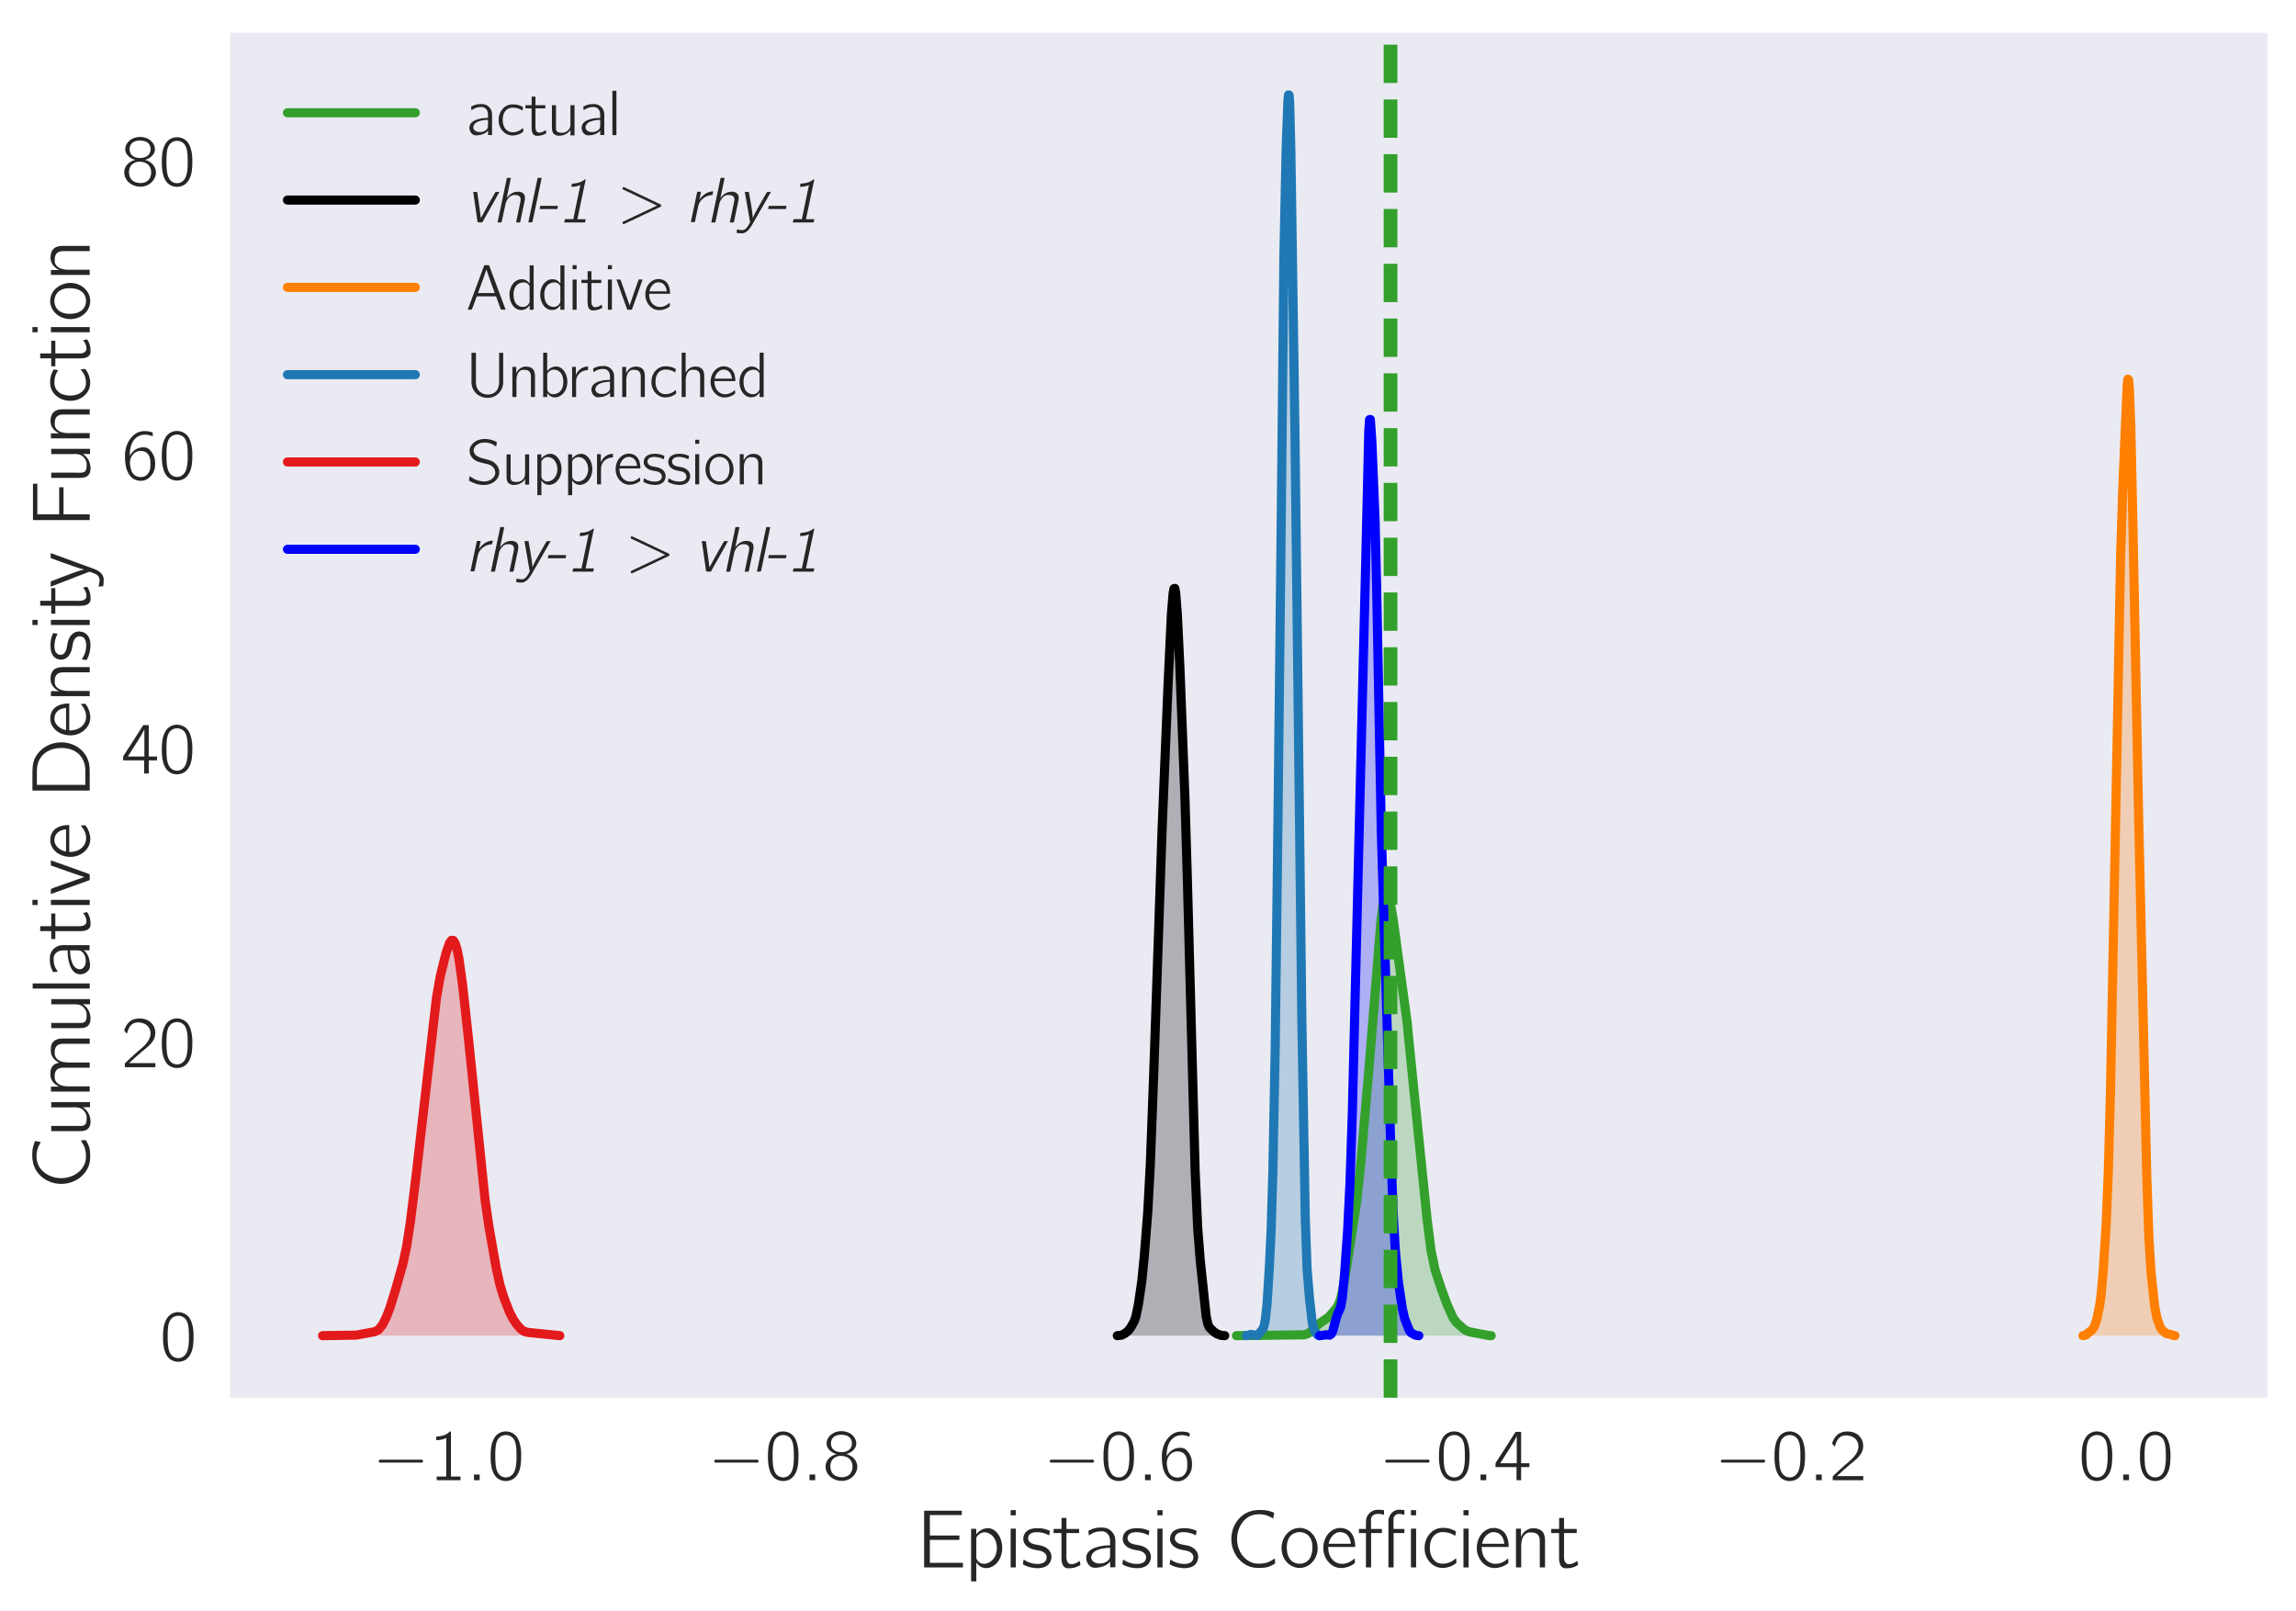 <?xml version="1.0" encoding="utf-8" standalone="no"?>
<!DOCTYPE svg PUBLIC "-//W3C//DTD SVG 1.1//EN"
  "http://www.w3.org/Graphics/SVG/1.1/DTD/svg11.dtd">
<!-- Created with matplotlib (http://matplotlib.org/) -->
<svg height="353pt" version="1.1" viewBox="0 0 503 353" width="503pt" xmlns="http://www.w3.org/2000/svg" xmlns:xlink="http://www.w3.org/1999/xlink">
 <defs>
  <style type="text/css">
*{stroke-linecap:butt;stroke-linejoin:round;}
  </style>
 </defs>
 <g id="figure_1">
  <g id="patch_1">
   <path d="M 0 353.548 
L 503.979 353.548 
L 503.979 0 
L 0 0 
z
" style="fill:#ffffff;"/>
  </g>
  <g id="axes_1">
   <g id="patch_2">
    <path d="M 50.379 306.18 
L 496.779 306.18 
L 496.779 7.2 
L 50.379 7.2 
z
" style="fill:#eaeaf2;"/>
   </g>
   <g id="matplotlib.axis_1">
    <g id="xtick_1">
     <g id="line2d_1"/>
     <g id="text_1">
      <!-- $-1.0$ -->
      <defs>
       <path d="M 9.797 28.078 
C 8 27.484 7.797 24.781 9.797 24.281 
C 10.297 24.078 10.906 24.188 11.5 24.188 
L 64.703 24.188 
C 65.906 24.188 67.797 23.781 68.797 24.781 
C 69.906 25.875 69.297 27.875 67.703 28.188 
C 66.5 28.375 65.094 28.188 63.906 28.188 
L 11.406 28.188 
C 10.906 28.188 10.297 28.281 9.797 28.078 
" id="Computer_Modern_Bright_Math_Symbols-0"/>
       <path d="M 9.703 60.016 
L 9.703 55 
C 15.203 55 19 56 23.406 57.906 
L 23.406 5.016 
L 10.297 5.016 
L 10.297 0 
L 43 0 
L 43 5.016 
L 29.906 5.016 
L 29.906 67 
C 27.5 67 27.906 66.359 26 64.875 
C 21.906 61.719 16.203 60.016 9.703 60.016 
" id="Computer_Modern_Bright-49"/>
       <path d="M 10.703 7.812 
L 10.703 0 
L 18.5 0 
L 18.5 7.812 
z
" id="Computer_Modern_Bright_Math_Slanted-58"/>
       <path d="M 14.797 63.859 
C 11.906 61.859 9.906 59.141 8.406 56.031 
C 4.797 49 4.406 40.766 4.406 31.828 
C 4.406 20.578 6.406 10.25 12 4.312 
C 17.297 -1.203 25.703 -2.609 32.797 0.297 
C 37.203 2.016 40.406 5.719 42.406 9.734 
C 46 16.875 46.406 25.406 46.406 34.234 
C 46.406 37.047 46.297 39.859 46 42.672 
C 45.297 49.406 43 56.828 39.297 60.953 
C 33.203 67.688 22.297 69.188 14.797 63.859 
M 34.906 58.141 
C 39.594 53.125 40 43.484 40 34.344 
L 40 28.922 
C 40 24.297 39.203 18.281 38.203 14.859 
C 36.797 10.141 34.5 6.734 29.906 4.625 
C 24.297 2.609 18.5 4.516 15.297 8.938 
C 11 14.656 10.797 24.797 10.797 33.734 
C 10.797 42.172 10.906 51.516 15 57.031 
C 19.5 63.062 29.203 64.062 34.906 58.141 
" id="Computer_Modern_Bright-48"/>
      </defs>
      <g style="fill:#262626;" transform="translate(81.633 324.25)scale(0.16 -0.16)">
       <use transform="scale(0.996)" xlink:href="#Computer_Modern_Bright_Math_Symbols-0"/>
       <use transform="translate(77.487 0)scale(0.996)" xlink:href="#Computer_Modern_Bright-49"/>
       <use transform="translate(128.131 0)scale(0.996)" xlink:href="#Computer_Modern_Bright_Math_Slanted-58"/>
       <use transform="translate(157.188 0)scale(0.996)" xlink:href="#Computer_Modern_Bright-48"/>
      </g>
     </g>
    </g>
    <g id="xtick_2">
     <g id="line2d_2"/>
     <g id="text_2">
      <!-- $-0.8$ -->
      <defs>
       <path d="M 18.703 36 
L 18.703 35.906 
C 12.5 34.094 7.297 30.688 4.797 24.844 
C 2.203 18.719 4 11.281 8.406 6.453 
C 13.094 1.422 19.5 -1 26.297 -1 
C 36.297 -1 45.906 6.406 47.094 16.734 
C 47.297 18.266 47.203 19.891 47 21.406 
C 45.203 29.219 39.5 33.875 32.094 35.906 
C 32.906 36.203 33.797 36.406 34.594 36.703 
C 38.797 38.422 42.297 40.922 44.5 44.938 
C 47.797 51.375 44.594 58.906 39.203 63.016 
C 33.797 67.141 26.5 68.234 19.906 66.828 
C 12 65.125 4.5 58.406 5 49.766 
C 5.203 46.75 6.5 44.234 8 42.438 
C 10.297 39.625 14.797 36.609 18.703 36 
M 23.797 62.5 
C 28.203 62.5 33.703 62 36.906 58.578 
C 40.703 54.469 40.906 47.031 37.094 42.812 
C 34.703 40.203 31.203 38.891 27.703 38.594 
C 22.797 38.188 17.203 39 13.703 42.812 
C 9.797 47.125 10.094 54.969 14.297 58.984 
C 16.906 61.391 20.406 62.188 23.797 62.5 
M 23.703 33.5 
C 28.406 33.5 33.5 32.391 36.906 28.938 
C 38.203 27.531 39.203 25.812 39.797 24.016 
C 41.5 18.75 40.703 12.094 36.797 8.047 
C 34.094 5.328 30.406 4.312 26.703 4.016 
C 22.203 4.016 17 5.109 13.797 8.562 
C 9.406 13.391 8.5 23.406 13.703 29.062 
C 16.297 31.781 20 33.203 23.703 33.5 
" id="Computer_Modern_Bright-56"/>
      </defs>
      <g style="fill:#262626;" transform="translate(155.138 324.25)scale(0.16 -0.16)">
       <use transform="scale(0.996)" xlink:href="#Computer_Modern_Bright_Math_Symbols-0"/>
       <use transform="translate(77.487 0)scale(0.996)" xlink:href="#Computer_Modern_Bright-48"/>
       <use transform="translate(128.131 0)scale(0.996)" xlink:href="#Computer_Modern_Bright_Math_Slanted-58"/>
       <use transform="translate(157.188 0)scale(0.996)" xlink:href="#Computer_Modern_Bright-56"/>
      </g>
     </g>
    </g>
    <g id="xtick_3">
     <g id="line2d_3"/>
     <g id="text_3">
      <!-- $-0.6$ -->
      <defs>
       <path d="M 11.297 32.625 
L 11.203 32.625 
C 11.203 41.766 12.797 52.422 20.594 58.25 
C 24.906 61.375 30.703 62.969 38.203 61.172 
C 39.797 60.766 41.297 60.156 42.797 59.766 
L 42.797 63.281 
C 42.797 63.672 42.906 64.375 42.594 64.781 
C 41.906 65.688 36.297 66.594 36.094 66.594 
C 27.406 67.594 21.703 65.688 16.406 61.172 
C 10 55.641 6.297 47.516 5.094 39.281 
C 4 32.656 4.906 22 6.203 16.781 
C 8.297 9.047 12.297 2.219 19.703 -0.391 
C 24.094 -2 29.5 -2 33.703 0.016 
C 37.094 1.641 39.906 4.469 42.094 7.5 
C 45.594 12.344 46.5 18.219 46.094 24.172 
C 45.906 27.109 45.5 30.047 44.297 32.766 
C 42.406 37.125 39.203 41.672 35.094 43.688 
C 33.203 44.5 31.203 44.5 29.203 44.5 
C 23.906 44.5 18.906 42.188 15.203 38.359 
C 13.594 36.75 12 34.719 11.297 32.625 
M 24.406 39.516 
C 28.203 39.812 32.203 39.219 35.094 36.5 
C 38.906 32.891 39.594 27.766 39.594 22.812 
C 39.594 19.469 39.703 16.016 38.703 12.859 
C 38.094 11.234 37.297 9.828 36.406 8.5 
C 34.203 5.562 31.406 4.125 26.797 3.516 
C 22.297 3.516 17.797 5.312 15.203 9.125 
C 13.594 11.328 12.797 14.047 12.297 16.641 
C 11.703 19.344 11.297 22.141 11.5 24.859 
C 12 31.984 17 38.516 24.406 39.516 
" id="Computer_Modern_Bright-54"/>
      </defs>
      <g style="fill:#262626;" transform="translate(228.642 324.25)scale(0.16 -0.16)">
       <use transform="scale(0.996)" xlink:href="#Computer_Modern_Bright_Math_Symbols-0"/>
       <use transform="translate(77.487 0)scale(0.996)" xlink:href="#Computer_Modern_Bright-48"/>
       <use transform="translate(128.131 0)scale(0.996)" xlink:href="#Computer_Modern_Bright_Math_Slanted-58"/>
       <use transform="translate(157.188 0)scale(0.996)" xlink:href="#Computer_Modern_Bright-54"/>
      </g>
     </g>
    </g>
    <g id="xtick_4">
     <g id="line2d_4"/>
     <g id="text_4">
      <!-- $-0.4$ -->
      <defs>
       <path d="M 2.094 18 
L 31 18 
L 31 0 
L 37.297 0 
L 37.297 18 
L 48.703 18 
L 48.703 23.328 
L 37.297 23.328 
L 37.297 66.469 
L 31.906 66.469 
C 30.094 66.469 29.594 66.578 28.797 65.062 
C 24.797 58.516 3.703 25.766 3 24.859 
C 2.203 23.438 2.094 23.547 2.094 21.438 
z
M 31.297 60.875 
L 31.297 23.328 
L 8.594 23.328 
C 9.297 24.734 10.297 26.031 11.203 27.438 
C 16.203 35.172 28.094 53.547 30.594 59.281 
C 30.906 59.781 31 60.375 31.297 60.875 
" id="Computer_Modern_Bright-52"/>
      </defs>
      <g style="fill:#262626;" transform="translate(302.147 324.25)scale(0.16 -0.16)">
       <use transform="scale(0.996)" xlink:href="#Computer_Modern_Bright_Math_Symbols-0"/>
       <use transform="translate(77.487 0)scale(0.996)" xlink:href="#Computer_Modern_Bright-48"/>
       <use transform="translate(128.131 0)scale(0.996)" xlink:href="#Computer_Modern_Bright_Math_Slanted-58"/>
       <use transform="translate(157.188 0)scale(0.996)" xlink:href="#Computer_Modern_Bright-52"/>
      </g>
     </g>
    </g>
    <g id="xtick_5">
     <g id="line2d_5"/>
     <g id="text_5">
      <!-- $-0.2$ -->
      <defs>
       <path d="M 7.297 45.969 
C 8.703 51.594 11.094 57.984 16.797 60.5 
C 19.203 61.5 21.797 61.703 24.406 61.5 
C 29.297 61.094 34.094 59.094 37.094 55.094 
C 39.297 52.078 40.094 48.375 39.703 44.781 
C 38.5 34.344 28.297 26.844 21.703 21.234 
C 17.906 18.031 7.094 7.812 7.094 7.812 
L 5.406 6.203 
C 4.5 5.312 4.406 5.312 4.406 3.5 
L 4.406 0 
L 46.406 0 
L 46.406 5.625 
L 10.203 5.625 
C 13.406 8.734 26.703 20.516 28.5 21.922 
C 34.297 26.656 40.797 31.375 44.297 38.219 
C 48.203 46.062 46.5 55.938 39.906 61.766 
C 35.906 65.297 30.406 67 25.094 67 
C 20.203 67 15.203 66 11.297 62.906 
C 8.297 60.391 5.797 56.688 4.406 52.875 
C 4.094 52.281 3.594 51.281 3.703 50.578 
C 3.797 49.984 4.406 49.484 4.703 49.078 
C 5.5 48.078 6.297 46.875 7.297 45.969 
" id="Computer_Modern_Bright-50"/>
      </defs>
      <g style="fill:#262626;" transform="translate(375.651 324.25)scale(0.16 -0.16)">
       <use transform="scale(0.996)" xlink:href="#Computer_Modern_Bright_Math_Symbols-0"/>
       <use transform="translate(77.487 0)scale(0.996)" xlink:href="#Computer_Modern_Bright-48"/>
       <use transform="translate(128.131 0)scale(0.996)" xlink:href="#Computer_Modern_Bright_Math_Slanted-58"/>
       <use transform="translate(157.188 0)scale(0.996)" xlink:href="#Computer_Modern_Bright-50"/>
      </g>
     </g>
    </g>
    <g id="xtick_6">
     <g id="line2d_6"/>
     <g id="text_6">
      <!-- $0.0$ -->
      <g style="fill:#262626;" transform="translate(455.355 324.25)scale(0.16 -0.16)">
       <use transform="scale(0.996)" xlink:href="#Computer_Modern_Bright-48"/>
       <use transform="translate(50.643 0)scale(0.996)" xlink:href="#Computer_Modern_Bright_Math_Slanted-58"/>
       <use transform="translate(79.701 0)scale(0.996)" xlink:href="#Computer_Modern_Bright-48"/>
      </g>
     </g>
    </g>
    <g id="text_7">
     <!-- Epistasis Coefficient -->
     <defs>
      <path d="M 8 69.328 
L 8 0 
L 55.406 0 
L 55.406 5.625 
L 15 5.625 
L 15 33.672 
L 51.094 33.672 
L 51.094 39 
L 15 39 
L 15 64 
L 54 64 
L 54 69.328 
z
" id="Computer_Modern_Bright-69"/>
      <path d="M 12.703 40.531 
L 12.703 47.156 
L 6.406 47.156 
L 6.406 -17 
L 12.797 -17 
L 12.797 6.094 
C 14.203 4.078 15.797 2.281 17.906 1.078 
C 25 -3.25 34 0.172 38.906 6.594 
C 45.406 14.969 46.094 27.5 41.594 36.984 
C 39 42.438 34.094 47.5 27.797 48 
C 22.297 48 18.094 45.812 15.094 43.125 
C 14.203 42.328 13.5 41.438 12.703 40.531 
M 21.906 42.875 
C 26 43.172 30 41.266 32.797 38.266 
C 34.5 36.344 35.797 34.141 36.594 31.734 
C 40.094 22.297 36.906 9.234 26.797 5.328 
C 21 3.109 15.297 5.125 13.094 10.547 
C 12.594 11.547 12.797 12.859 12.797 13.953 
L 12.797 34.641 
C 12.797 36.953 13 37.156 14.5 38.859 
C 16.297 41.062 19 42.578 21.906 42.875 
" id="Computer_Modern_Bright-112"/>
      <path d="M 6.406 70 
L 6.406 63.672 
L 12.703 63.672 
L 12.703 70 
z
M 6.406 47.391 
L 6.406 0 
L 12.703 0 
L 12.703 47.391 
z
" id="Computer_Modern_Bright-105"/>
      <path d="M 3.094 9.641 
C 2.906 8.234 2.594 6.938 2.406 5.531 
C 2.203 4.422 1.906 3.922 2.906 3.422 
C 7 1.016 11.906 -0.297 17.703 -0.797 
C 24.203 -1.406 32.406 0.109 35.594 6.531 
C 36.5 8.344 37 10.344 37.094 12.359 
C 37.5 19.578 31.797 24.203 26.906 25.906 
C 21.406 28.016 13.906 27.312 10.094 31.531 
C 8.094 33.844 8 37.266 9.906 39.672 
C 13.906 45.297 26.797 42.875 31.906 40.375 
C 32.703 39.969 33.406 39.469 34.297 39.266 
L 35.203 44.688 
C 30.5 46.797 26.406 48 19.906 48 
C 14.297 48 9.203 46.703 6 43.484 
C 2.797 40.172 1.703 34.641 3.594 30.438 
C 5.406 26.406 9.203 23.797 13.297 22.5 
C 19.203 20.391 25.906 21.391 29.797 16.578 
C 32 13.766 31.594 9.547 29.094 7.031 
C 24.297 2.609 14.094 4.219 8.5 6.625 
C 6.594 7.438 4.906 8.641 3.094 9.641 
" id="Computer_Modern_Bright-115"/>
      <path d="M 10.797 60.5 
L 10.797 47.016 
L 1.094 47.016 
L 1.094 42 
L 10.703 42 
L 10.703 15.016 
C 10.703 10.578 10.406 5.234 13.297 1.516 
C 15 -0.703 17.297 -1.297 20.797 -1 
C 23.703 -1 26.594 -0.391 29.297 0.656 
C 30.203 1.062 33.5 2.516 33.906 3.234 
C 34.094 3.641 32.797 8.094 32.797 8.094 
L 30.406 6.266 
C 27.297 4.344 21.094 2.328 18.5 5.969 
C 16.203 9.094 16.797 13.75 16.797 17.375 
L 16.797 42 
L 32.297 42 
L 32.297 47.016 
L 16.797 47.016 
L 16.797 60.5 
z
" id="Computer_Modern_Bright-116"/>
      <path d="M 7.906 39.016 
C 9.594 39.859 11 41.094 12.703 41.922 
C 15.406 43.156 18.203 44 21.203 44 
C 22.594 44.094 24.203 44.297 25.594 44 
C 28.094 43.594 30.297 42.078 31.797 39.953 
C 33.297 37.516 33.906 35.391 33.906 31.469 
L 33.906 27.016 
C 29.094 27.016 24.297 26.609 19.703 25.391 
C 13.906 24.078 7.594 21.125 5.5 15.844 
C 3.406 10.781 5.594 4.078 10.094 1.031 
C 12.297 -0.5 14.906 -0.5 17.5 -0.297 
C 21.703 0 25.906 1.016 29.5 3.25 
C 31.203 4.25 32.906 5.578 33.906 7.297 
L 34 7.297 
L 34 0.203 
L 40.297 0.203 
L 40.297 26.891 
C 40.297 29.812 40.594 32.953 40 35.891 
C 39.406 39.922 36.906 43.266 34 45.594 
C 30.594 48.219 26.703 49.109 21.5 48.719 
C 16.703 48.719 13 47.5 9.406 45.766 
C 8.906 45.562 7.906 45.234 7.594 44.641 
C 7.297 44.219 7.5 43.516 7.5 43 
C 7.703 41.672 7.797 40.344 7.906 39.016 
M 33.906 24 
L 33.906 16.375 
C 33.906 14.062 34 11.953 32.703 9.953 
C 31.594 8.344 30.094 7.234 28.5 6.438 
C 22.797 3.516 14.094 4.422 11.594 9.25 
C 9.594 12.75 11.703 16.875 14.594 19.188 
C 18.906 22.5 27.297 24 33.906 24 
" id="Computer_Modern_Bright-97"/>
      <path d="M 60.5 10.875 
C 58.5 9.859 56.703 8.453 54.703 7.453 
C 50 5.047 44 4.141 37.5 4.734 
C 31.703 5.547 26.906 8.359 23.406 11.875 
C 12.203 23.156 11.406 42.969 21.297 55.344 
C 25.5 60.875 31.906 65 41.297 65 
C 45.094 65 49 64.297 52.5 62.891 
C 54.594 61.969 56.594 60.766 58.594 59.766 
L 59.797 66.812 
C 57.594 67.672 55.297 68.562 53 69.094 
C 47.406 70.625 38.906 70.625 33.094 69.219 
C 22.906 66.922 15.5 59.828 11.297 51.625 
C 5.5 40.016 6.203 25.516 13.203 14.594 
C 15 11.703 17.297 9.109 19.906 6.891 
C 25.906 1.688 33.297 -1.312 43.594 -0.5 
C 49.797 -0.5 53.406 0.516 58.203 3.203 
C 58.703 3.5 60.594 4.516 60.906 4.938 
C 61.094 5.438 60.594 9.531 60.5 10.875 
" id="Computer_Modern_Bright-67"/>
      <path d="M 10.703 42.078 
C 1.797 33.234 0.797 17.875 8.5 7.938 
C 9.594 6.422 10.906 5.125 12.406 4.016 
C 16.094 1 21.5 -1.203 27.797 -0.5 
C 37.797 0.703 44.703 8.844 46.797 17.375 
C 49.594 29.328 43.703 42.672 32.703 46.891 
C 24.094 50.406 15.5 46.891 10.703 42.078 
M 35.703 39.359 
C 40.5 35.031 41.406 28.109 41 21.984 
C 40.703 17.266 39.406 12.344 36.094 8.828 
C 30.703 3 20.703 3 14.906 8.625 
C 11.906 11.844 10.094 16.453 9.797 21.984 
C 9.297 30.109 11.297 38.75 19.297 41.969 
C 25.203 44.578 32 42.672 35.703 39.359 
" id="Computer_Modern_Bright-111"/>
      <path d="M 41.797 10.938 
C 39.5 9.234 38.797 8.328 35.906 6.812 
C 29.797 3.5 22.594 3.5 17.406 7.172 
C 12.406 10.766 9.5 16.641 9.5 25 
L 42.5 25 
C 42.5 32.422 40.797 38.859 36.594 43.375 
C 32 47.891 24.797 49.297 18.703 47.391 
C 16.406 46.688 14.297 45.484 12.406 43.969 
C 6.094 38.859 3.406 30.719 3.5 22.781 
C 3.703 12.344 10.797 1.906 21.297 -0.312 
C 26.797 -1.422 32.594 -0.203 37.5 2.297 
C 38.406 2.797 41.703 4.609 42.094 5.516 
C 42.406 6.016 41.797 10.938 41.797 10.938 
M 37.203 28.906 
L 10 28.906 
C 11.203 36.234 17.203 43.969 25.297 43.062 
C 31.906 42.469 35.406 37.75 36.703 31.828 
C 36.906 30.812 37 29.922 37.203 28.906 
" id="Computer_Modern_Bright-101"/>
      <path d="M 10.594 47.016 
L 2 47.016 
L 2 42 
L 10.594 42 
L 10.594 0 
L 16.906 0 
L 16.906 42 
L 30.094 42 
L 30.094 47.016 
L 16.797 47.016 
L 16.797 56.234 
C 16.797 57.891 16.594 59.656 17.297 61.219 
C 19.5 65.875 25.406 65.875 29.594 65.078 
C 30.594 64.875 31.703 64.469 32.703 64.266 
L 32.703 69.906 
C 27.703 70.609 22.297 71.219 17.703 68.469 
C 15.797 67.438 14.203 65.688 13 63.922 
C 11.094 60.938 10.594 58.781 10.594 53.719 
z
M 38.094 0 
L 44.406 0 
L 44.406 42 
L 57.594 42 
L 57.594 47.016 
L 44.297 47.016 
L 44.297 55.234 
C 44.297 56.891 44.094 58.656 44.406 60.328 
C 44.906 62.297 46.094 63.656 47.703 64.672 
C 50.797 66.172 54.406 65.078 57.594 64.172 
L 57.594 70 
C 55.094 70.188 52.703 70.688 50.203 70.5 
C 43.406 70 38.594 64.047 38.094 57.312 
C 38 55.891 38.094 54.375 38.094 52.969 
z
M 65.594 70 
L 65.594 63.672 
L 71.906 63.672 
L 71.906 70 
z
M 65.594 47.391 
L 65.594 0 
L 71.906 0 
L 71.906 47.391 
z
" id="Computer_Modern_Bright-14"/>
      <path d="M 42.406 11.25 
C 40.5 9.844 38.797 8.328 36.703 7.125 
C 32 4.625 24.797 3.422 19.406 5.922 
C 11.594 9.938 9.5 19.688 10.594 27.719 
C 10.797 29.328 11.094 30.922 11.594 32.438 
C 13.797 38.969 19.297 44.078 28.297 43.078 
C 33.094 42.672 35.5 41.875 39.297 39.766 
C 40 39.359 40.594 38.859 41.406 38.656 
C 41.5 39.859 41.797 41.172 42 42.375 
C 42.297 43.984 42.297 44.188 40.797 44.891 
C 39.703 45.391 38.594 45.984 37.406 46.391 
C 32.797 48.406 25.203 49 20 47.5 
C 12.906 45.484 7.594 39.359 5.297 32.531 
C 4.203 29.422 3.906 26.109 3.906 22.797 
C 4 12.25 11.203 1.906 21.703 -0.203 
C 27.5 -1.406 34.203 0.297 38.203 2.406 
C 39.203 2.906 42.203 4.719 42.703 5.625 
C 43 6.125 42.406 11.25 42.406 11.25 
" id="Computer_Modern_Bright-99"/>
      <path d="M 12.594 37.281 
L 12.5 37.281 
L 12.5 47.391 
L 6.406 47.391 
L 6.406 0 
L 12.797 0 
L 12.797 21.938 
C 12.797 26.844 12.5 31.875 14.703 36.469 
C 15.797 38.781 17.5 40.781 19.797 41.984 
C 21.703 42.891 23.703 42.891 25.797 42.688 
C 28.797 42.688 31.703 41.891 33.594 39.375 
C 35.406 37.062 35.5 34.062 35.5 31.25 
L 35.5 0 
L 41.906 0 
L 41.906 26.859 
C 41.906 31.875 42.406 37.375 40 41.891 
C 38.094 45.5 34.406 47.203 30.5 47.703 
C 28.5 48 26.406 48 24.406 47.609 
C 19.203 46.5 14.406 42.297 12.594 37.281 
" id="Computer_Modern_Bright-110"/>
     </defs>
     <g style="fill:#262626;" transform="translate(201.023 343.36)scale(0.18 -0.18)">
      <use transform="scale(0.996)" xlink:href="#Computer_Modern_Bright-69"/>
      <use transform="translate(58.738 0)scale(0.996)" xlink:href="#Computer_Modern_Bright-112"/>
      <use transform="translate(106.89 0)scale(0.996)" xlink:href="#Computer_Modern_Bright-105"/>
      <use transform="translate(125.985 0)scale(0.996)" xlink:href="#Computer_Modern_Bright-115"/>
      <use transform="translate(164.424 0)scale(0.996)" xlink:href="#Computer_Modern_Bright-116"/>
      <use transform="translate(200.539 0)scale(0.996)" xlink:href="#Computer_Modern_Bright-97"/>
      <use transform="translate(247.031 0)scale(0.996)" xlink:href="#Computer_Modern_Bright-115"/>
      <use transform="translate(285.47 0)scale(0.996)" xlink:href="#Computer_Modern_Bright-105"/>
      <use transform="translate(304.565 0)scale(0.996)" xlink:href="#Computer_Modern_Bright-115"/>
      <use transform="translate(374.469 0)scale(0.996)" xlink:href="#Computer_Modern_Bright-67"/>
      <use transform="translate(439.641 0)scale(0.996)" xlink:href="#Computer_Modern_Bright-111"/>
      <use transform="translate(490.284 0)scale(0.996)" xlink:href="#Computer_Modern_Bright-101"/>
      <use transform="translate(535.116 0)scale(0.996)" xlink:href="#Computer_Modern_Bright-14"/>
      <use transform="translate(613.156 0)scale(0.996)" xlink:href="#Computer_Modern_Bright-99"/>
      <use transform="translate(657.988 0)scale(0.996)" xlink:href="#Computer_Modern_Bright-105"/>
      <use transform="translate(677.083 0)scale(0.996)" xlink:href="#Computer_Modern_Bright-101"/>
      <use transform="translate(721.915 0)scale(0.996)" xlink:href="#Computer_Modern_Bright-110"/>
      <use transform="translate(770.067 0)scale(0.996)" xlink:href="#Computer_Modern_Bright-116"/>
     </g>
    </g>
   </g>
   <g id="matplotlib.axis_2">
    <g id="ytick_1">
     <g id="line2d_7"/>
     <g id="text_8">
      <!-- $0$ -->
      <g style="fill:#262626;" transform="translate(35.011 298.125)scale(0.16 -0.16)">
       <use transform="scale(0.996)" xlink:href="#Computer_Modern_Bright-48"/>
      </g>
     </g>
    </g>
    <g id="ytick_2">
     <g id="line2d_8"/>
     <g id="text_9">
      <!-- $20$ -->
      <g style="fill:#262626;" transform="translate(26.642 233.779)scale(0.16 -0.16)">
       <use transform="scale(0.996)" xlink:href="#Computer_Modern_Bright-50"/>
       <use transform="translate(50.643 0)scale(0.996)" xlink:href="#Computer_Modern_Bright-48"/>
      </g>
     </g>
    </g>
    <g id="ytick_3">
     <g id="line2d_9"/>
     <g id="text_10">
      <!-- $40$ -->
      <g style="fill:#262626;" transform="translate(26.642 169.434)scale(0.16 -0.16)">
       <use transform="scale(0.996)" xlink:href="#Computer_Modern_Bright-52"/>
       <use transform="translate(50.643 0)scale(0.996)" xlink:href="#Computer_Modern_Bright-48"/>
      </g>
     </g>
    </g>
    <g id="ytick_4">
     <g id="line2d_10"/>
     <g id="text_11">
      <!-- $60$ -->
      <g style="fill:#262626;" transform="translate(26.642 105.089)scale(0.16 -0.16)">
       <use transform="scale(0.996)" xlink:href="#Computer_Modern_Bright-54"/>
       <use transform="translate(50.643 0)scale(0.996)" xlink:href="#Computer_Modern_Bright-48"/>
      </g>
     </g>
    </g>
    <g id="ytick_5">
     <g id="line2d_11"/>
     <g id="text_12">
      <!-- $80$ -->
      <g style="fill:#262626;" transform="translate(26.642 40.743)scale(0.16 -0.16)">
       <use transform="scale(0.996)" xlink:href="#Computer_Modern_Bright-56"/>
       <use transform="translate(50.643 0)scale(0.996)" xlink:href="#Computer_Modern_Bright-48"/>
      </g>
     </g>
    </g>
    <g id="text_13">
     <!-- Cumulative Density Function -->
     <defs>
      <path d="M 6.406 47 
L 6.406 12.969 
C 6.406 10.047 6.5 7.141 7.703 4.422 
C 9.594 0.516 13.594 -1 17.703 -1 
C 23.203 -1 28.703 0.812 32.703 4.734 
C 33.797 5.828 34.797 6.938 35.5 8.344 
L 35.594 8.344 
L 35.594 -0.391 
L 41.906 -0.391 
L 41.906 47 
L 35.5 47 
L 35.5 22.906 
C 35.5 18.688 36.094 14.062 33.906 10.25 
C 32.297 7.438 29.5 5.234 26.406 4.234 
C 24.297 3.625 22.094 3.625 19.906 3.828 
C 17.797 4.031 15.5 4.234 14.094 6.031 
C 12.094 8.453 12.797 14.172 12.797 17.688 
L 12.797 47 
z
" id="Computer_Modern_Bright-117"/>
      <path d="M 12.594 37.359 
L 12.5 37.359 
L 12.5 47.391 
L 6.406 47.391 
L 6.406 0 
L 12.797 0 
L 12.797 22.047 
C 12.797 26.953 12.5 31.875 14.703 36.375 
C 16.594 40.281 19.906 43.391 25.797 42.781 
C 28.797 42.781 31.797 41.984 33.703 39.453 
C 35.5 37.141 35.594 34.141 35.594 31.312 
L 35.594 0 
L 42 0 
L 42 22.047 
C 42 26.953 41.703 31.875 43.906 36.375 
C 45.797 40.281 49.094 43.391 55 42.781 
C 58 42.781 61 41.984 62.906 39.453 
C 64.703 37.141 64.797 34.141 64.797 31.312 
L 64.797 0 
L 71.203 0 
L 71.203 26.562 
C 71.203 31.375 71.797 36.781 69.703 41.188 
C 67.594 45.297 64.203 47.5 58.703 47.5 
C 55.5 47.797 52.297 47.312 49.406 45.844 
C 45.906 43.922 43.297 40.75 41.703 37.266 
C 41 40.578 40.203 42.828 38 45 
C 35.703 47.062 32.594 48 29.594 48 
C 22.297 48.594 17.703 45.562 14.594 41 
C 13.797 39.875 13 38.672 12.594 37.359 
" id="Computer_Modern_Bright-109"/>
      <path d="M 6.406 69.688 
L 6.406 0 
L 12.703 0 
L 12.703 69.688 
z
" id="Computer_Modern_Bright-108"/>
      <path d="M 0.703 47.5 
C 1.203 45.5 4.203 37.578 4.406 37.078 
C 5.406 34.281 17.297 0.609 17.594 0.297 
C 17.906 -0.203 18.797 0 19.297 0 
L 22.797 0 
C 24.094 0 24.906 -0.297 25.203 0.906 
C 28.406 9.328 40.094 42.703 41.797 47.5 
L 35.594 47.5 
C 30.797 33.984 25.906 20.438 21.406 6.609 
L 11 36.203 
C 9.5 39.797 8.594 43.891 6.906 47.203 
C 5.094 47.5 2.797 47.5 0.703 47.5 
" id="Computer_Modern_Bright-118"/>
      <path d="M 8 70 
L 8 0 
L 28.203 0 
C 31.406 0 34.594 0 37.703 0.297 
C 45.703 1.109 52.594 5.016 57.203 9.828 
C 70.094 23.172 70 46.125 57.297 59.672 
C 52.703 64.578 46.5 68.5 38.703 69.5 
C 34.906 70 31 70 27.203 70 
z
M 14.906 5.312 
L 14.906 64.562 
L 27.797 64.562 
C 30.5 64.562 33.203 64.562 35.906 64.359 
C 40.406 63.859 44.797 62.359 48.5 59.734 
C 56.594 54.125 60 44.172 60 34.641 
C 60 26.609 57.797 18.375 51.906 12.641 
C 47.906 8.938 42.5 6.219 36 5.516 
C 33.406 5.312 30.703 5.312 28.094 5.312 
z
" id="Computer_Modern_Bright-68"/>
      <path d="M 0.703 47.656 
C 1.297 45.75 5.406 35.609 5.5 35.312 
L 17.406 4.578 
L 18.406 2.078 
C 19 0.672 19.203 0.469 18.594 -1.141 
L 17.5 -4.047 
C 16.594 -6.469 15.594 -8.969 13.703 -10.484 
C 10.297 -13.297 4.906 -11.688 0.797 -10.781 
L 1.297 -16.5 
C 3.203 -16.797 5.094 -17 7 -17 
C 11.297 -17.516 14.094 -16.5 16.703 -14.297 
C 20 -11.484 21.594 -7.562 23.094 -3.547 
L 26.203 5.078 
L 36.406 32.906 
C 38.094 37.922 40.203 42.641 41.797 47.656 
L 37.297 47.656 
C 36.797 47.656 36 47.859 35.594 47.469 
C 35.406 47.156 35.297 46.766 35.203 46.453 
L 34.406 44.344 
C 33.406 41.734 32.5 39.234 31.594 36.609 
L 25.797 20.25 
C 24.297 15.828 22.594 11.312 21.797 6.688 
C 20.703 11.312 19.203 15.734 17.594 20.141 
C 16.297 23.562 8.5 44.547 7.5 46.562 
C 7.094 47.656 6.703 47.656 5.203 47.656 
z
" id="Computer_Modern_Bright-121"/>
      <path d="M 8 69.328 
L 8 0 
L 15 0 
L 15 32 
L 48.094 32 
L 48.094 37.312 
L 15 37.312 
L 15 64 
L 52.406 64 
L 52.406 69.328 
z
" id="Computer_Modern_Bright-70"/>
     </defs>
     <g style="fill:#262626;" transform="translate(19.653 260.67)rotate(-90)scale(0.18 -0.18)">
      <use transform="scale(0.996)" xlink:href="#Computer_Modern_Bright-67"/>
      <use transform="translate(65.172 0)scale(0.996)" xlink:href="#Computer_Modern_Bright-117"/>
      <use transform="translate(113.325 0)scale(0.996)" xlink:href="#Computer_Modern_Bright-109"/>
      <use transform="translate(190.535 0)scale(0.996)" xlink:href="#Computer_Modern_Bright-117"/>
      <use transform="translate(238.687 0)scale(0.996)" xlink:href="#Computer_Modern_Bright-108"/>
      <use transform="translate(257.782 0)scale(0.996)" xlink:href="#Computer_Modern_Bright-97"/>
      <use transform="translate(304.274 0)scale(0.996)" xlink:href="#Computer_Modern_Bright-116"/>
      <use transform="translate(340.389 0)scale(0.996)" xlink:href="#Computer_Modern_Bright-105"/>
      <use transform="translate(359.484 0)scale(0.996)" xlink:href="#Computer_Modern_Bright-118"/>
      <use transform="translate(401.825 0)scale(0.996)" xlink:href="#Computer_Modern_Bright-101"/>
      <use transform="translate(478.121 0)scale(0.996)" xlink:href="#Computer_Modern_Bright-68"/>
      <use transform="translate(549.728 0)scale(0.996)" xlink:href="#Computer_Modern_Bright-101"/>
      <use transform="translate(594.559 0)scale(0.996)" xlink:href="#Computer_Modern_Bright-110"/>
      <use transform="translate(642.712 0)scale(0.996)" xlink:href="#Computer_Modern_Bright-115"/>
      <use transform="translate(681.151 0)scale(0.996)" xlink:href="#Computer_Modern_Bright-105"/>
      <use transform="translate(700.246 0)scale(0.996)" xlink:href="#Computer_Modern_Bright-116"/>
      <use transform="translate(733.454 0)scale(0.996)" xlink:href="#Computer_Modern_Bright-121"/>
      <use transform="translate(807.261 0)scale(0.996)" xlink:href="#Computer_Modern_Bright-70"/>
      <use transform="translate(860.187 0)scale(0.996)" xlink:href="#Computer_Modern_Bright-117"/>
      <use transform="translate(908.34 0)scale(0.996)" xlink:href="#Computer_Modern_Bright-110"/>
      <use transform="translate(956.492 0)scale(0.996)" xlink:href="#Computer_Modern_Bright-99"/>
      <use transform="translate(1001.324 0)scale(0.996)" xlink:href="#Computer_Modern_Bright-116"/>
      <use transform="translate(1037.438 0)scale(0.996)" xlink:href="#Computer_Modern_Bright-105"/>
      <use transform="translate(1056.533 0)scale(0.996)" xlink:href="#Computer_Modern_Bright-111"/>
      <use transform="translate(1107.176 0)scale(0.996)" xlink:href="#Computer_Modern_Bright-110"/>
     </g>
    </g>
   </g>
   <g id="PolyCollection_1">
    <path clip-path="url(#pdaf76add3e)" d="M 270.874 292.588 
L 270.874 292.59 
L 271.313 292.59 
L 271.753 292.59 
L 272.192 292.59 
L 272.631 292.59 
L 273.071 292.59 
L 273.51 292.59 
L 273.95 292.59 
L 274.389 292.59 
L 274.828 292.59 
L 275.268 292.59 
L 275.707 292.59 
L 276.147 292.59 
L 276.586 292.59 
L 277.026 292.59 
L 277.465 292.59 
L 277.904 292.59 
L 278.344 292.59 
L 278.783 292.59 
L 279.223 292.59 
L 279.662 292.59 
L 280.101 292.59 
L 280.541 292.59 
L 280.98 292.59 
L 281.42 292.59 
L 281.859 292.59 
L 282.299 292.59 
L 282.738 292.59 
L 283.177 292.59 
L 283.617 292.59 
L 284.056 292.59 
L 284.496 292.59 
L 284.935 292.59 
L 285.374 292.59 
L 285.814 292.59 
L 286.253 292.59 
L 286.693 292.59 
L 287.132 292.59 
L 287.572 292.59 
L 288.011 292.59 
L 288.45 292.59 
L 288.89 292.59 
L 289.329 292.59 
L 289.769 292.59 
L 290.208 292.59 
L 290.647 292.59 
L 291.087 292.59 
L 291.526 292.59 
L 291.966 292.59 
L 292.405 292.59 
L 292.845 292.59 
L 293.284 292.59 
L 293.723 292.59 
L 294.163 292.59 
L 294.602 292.59 
L 295.042 292.59 
L 295.481 292.59 
L 295.92 292.59 
L 296.36 292.59 
L 296.799 292.59 
L 297.239 292.59 
L 297.678 292.59 
L 298.118 292.59 
L 298.557 292.59 
L 298.996 292.59 
L 299.436 292.59 
L 299.875 292.59 
L 300.315 292.59 
L 300.754 292.59 
L 301.193 292.59 
L 301.633 292.59 
L 302.072 292.59 
L 302.512 292.59 
L 302.951 292.59 
L 303.391 292.59 
L 303.83 292.59 
L 304.269 292.59 
L 304.709 292.59 
L 305.148 292.59 
L 305.588 292.59 
L 306.027 292.59 
L 306.466 292.59 
L 306.906 292.59 
L 307.345 292.59 
L 307.785 292.59 
L 308.224 292.59 
L 308.664 292.59 
L 309.103 292.59 
L 309.542 292.59 
L 309.982 292.59 
L 310.421 292.59 
L 310.861 292.59 
L 311.3 292.59 
L 311.739 292.59 
L 312.179 292.59 
L 312.618 292.59 
L 313.058 292.59 
L 313.497 292.59 
L 313.937 292.59 
L 314.376 292.59 
L 314.815 292.59 
L 315.255 292.59 
L 315.694 292.59 
L 316.134 292.59 
L 316.573 292.59 
L 317.012 292.59 
L 317.452 292.59 
L 317.891 292.59 
L 318.331 292.59 
L 318.77 292.59 
L 319.21 292.59 
L 319.649 292.59 
L 320.088 292.59 
L 320.528 292.59 
L 320.967 292.59 
L 321.407 292.59 
L 321.846 292.59 
L 322.285 292.59 
L 322.725 292.59 
L 323.164 292.59 
L 323.604 292.59 
L 324.043 292.59 
L 324.483 292.59 
L 324.922 292.59 
L 325.361 292.59 
L 325.801 292.59 
L 326.24 292.59 
L 326.68 292.59 
L 326.68 292.587 
L 326.68 292.587 
L 326.24 292.58 
L 325.801 292.56 
L 325.361 292.516 
L 324.922 292.436 
L 324.483 292.319 
L 324.043 292.186 
L 323.604 292.062 
L 323.164 291.966 
L 322.725 291.895 
L 322.285 291.826 
L 321.846 291.733 
L 321.407 291.584 
L 320.967 291.351 
L 320.528 291.026 
L 320.088 290.643 
L 319.649 290.25 
L 319.21 289.846 
L 318.77 289.356 
L 318.331 288.686 
L 317.891 287.814 
L 317.452 286.805 
L 317.012 285.736 
L 316.573 284.616 
L 316.134 283.417 
L 315.694 282.142 
L 315.255 280.846 
L 314.815 279.548 
L 314.376 278.118 
L 313.937 276.302 
L 313.497 273.859 
L 313.058 270.69 
L 312.618 266.866 
L 312.179 262.589 
L 311.739 258.127 
L 311.3 253.73 
L 310.861 249.512 
L 310.421 245.395 
L 309.982 241.192 
L 309.542 236.777 
L 309.103 232.214 
L 308.664 227.729 
L 308.224 223.599 
L 307.785 220.01 
L 307.345 216.927 
L 306.906 214.054 
L 306.466 211.01 
L 306.027 207.636 
L 305.588 204.147 
L 305.148 200.996 
L 304.709 198.547 
L 304.269 196.924 
L 303.83 196.196 
L 303.391 196.613 
L 302.951 198.512 
L 302.512 201.962 
L 302.072 206.61 
L 301.633 211.945 
L 301.193 217.596 
L 300.754 223.353 
L 300.315 229.034 
L 299.875 234.501 
L 299.436 239.753 
L 298.996 244.884 
L 298.557 249.924 
L 298.118 254.767 
L 297.678 259.218 
L 297.239 263.106 
L 296.799 266.388 
L 296.36 269.22 
L 295.92 271.889 
L 295.481 274.625 
L 295.042 277.449 
L 294.602 280.176 
L 294.163 282.553 
L 293.723 284.394 
L 293.284 285.664 
L 292.845 286.481 
L 292.405 287.047 
L 291.966 287.54 
L 291.526 288.036 
L 291.087 288.517 
L 290.647 288.933 
L 290.208 289.253 
L 289.769 289.498 
L 289.329 289.733 
L 288.89 290.034 
L 288.45 290.432 
L 288.011 290.896 
L 287.572 291.354 
L 287.132 291.746 
L 286.693 292.047 
L 286.253 292.259 
L 285.814 292.402 
L 285.374 292.492 
L 284.935 292.545 
L 284.496 292.572 
L 284.056 292.584 
L 283.617 292.588 
L 283.177 292.59 
L 282.738 292.59 
L 282.299 292.59 
L 281.859 292.59 
L 281.42 292.59 
L 280.98 292.59 
L 280.541 292.59 
L 280.101 292.589 
L 279.662 292.586 
L 279.223 292.579 
L 278.783 292.564 
L 278.344 292.541 
L 277.904 292.515 
L 277.465 292.496 
L 277.026 292.494 
L 276.586 292.509 
L 276.147 292.532 
L 275.707 292.548 
L 275.268 292.549 
L 274.828 292.533 
L 274.389 292.511 
L 273.95 292.495 
L 273.51 292.495 
L 273.071 292.513 
L 272.631 292.539 
L 272.192 292.563 
L 271.753 292.578 
L 271.313 292.586 
L 270.874 292.588 
z
" style="fill:#33a02c;fill-opacity:0.25;"/>
   </g>
   <g id="PolyCollection_2">
    <path clip-path="url(#pdaf76add3e)" d="M 244.775 292.587 
L 244.775 292.59 
L 244.961 292.59 
L 245.146 292.59 
L 245.331 292.59 
L 245.517 292.59 
L 245.702 292.59 
L 245.887 292.59 
L 246.072 292.59 
L 246.258 292.59 
L 246.443 292.59 
L 246.628 292.59 
L 246.814 292.59 
L 246.999 292.59 
L 247.184 292.59 
L 247.37 292.59 
L 247.555 292.59 
L 247.74 292.59 
L 247.926 292.59 
L 248.111 292.59 
L 248.296 292.59 
L 248.482 292.59 
L 248.667 292.59 
L 248.852 292.59 
L 249.038 292.59 
L 249.223 292.59 
L 249.408 292.59 
L 249.594 292.59 
L 249.779 292.59 
L 249.964 292.59 
L 250.149 292.59 
L 250.335 292.59 
L 250.52 292.59 
L 250.705 292.59 
L 250.891 292.59 
L 251.076 292.59 
L 251.261 292.59 
L 251.447 292.59 
L 251.632 292.59 
L 251.817 292.59 
L 252.003 292.59 
L 252.188 292.59 
L 252.373 292.59 
L 252.559 292.59 
L 252.744 292.59 
L 252.929 292.59 
L 253.115 292.59 
L 253.3 292.59 
L 253.485 292.59 
L 253.671 292.59 
L 253.856 292.59 
L 254.041 292.59 
L 254.227 292.59 
L 254.412 292.59 
L 254.597 292.59 
L 254.782 292.59 
L 254.968 292.59 
L 255.153 292.59 
L 255.338 292.59 
L 255.524 292.59 
L 255.709 292.59 
L 255.894 292.59 
L 256.08 292.59 
L 256.265 292.59 
L 256.45 292.59 
L 256.636 292.59 
L 256.821 292.59 
L 257.006 292.59 
L 257.192 292.59 
L 257.377 292.59 
L 257.562 292.59 
L 257.748 292.59 
L 257.933 292.59 
L 258.118 292.59 
L 258.304 292.59 
L 258.489 292.59 
L 258.674 292.59 
L 258.859 292.59 
L 259.045 292.59 
L 259.23 292.59 
L 259.415 292.59 
L 259.601 292.59 
L 259.786 292.59 
L 259.971 292.59 
L 260.157 292.59 
L 260.342 292.59 
L 260.527 292.59 
L 260.713 292.59 
L 260.898 292.59 
L 261.083 292.59 
L 261.269 292.59 
L 261.454 292.59 
L 261.639 292.59 
L 261.825 292.59 
L 262.01 292.59 
L 262.195 292.59 
L 262.381 292.59 
L 262.566 292.59 
L 262.751 292.59 
L 262.937 292.59 
L 263.122 292.59 
L 263.307 292.59 
L 263.492 292.59 
L 263.678 292.59 
L 263.863 292.59 
L 264.048 292.59 
L 264.234 292.59 
L 264.419 292.59 
L 264.604 292.59 
L 264.79 292.59 
L 264.975 292.59 
L 265.16 292.59 
L 265.346 292.59 
L 265.531 292.59 
L 265.716 292.59 
L 265.902 292.59 
L 266.087 292.59 
L 266.272 292.59 
L 266.458 292.59 
L 266.643 292.59 
L 266.828 292.59 
L 267.014 292.59 
L 267.199 292.59 
L 267.384 292.59 
L 267.569 292.59 
L 267.755 292.59 
L 267.94 292.59 
L 268.125 292.59 
L 268.311 292.59 
L 268.311 292.587 
L 268.311 292.587 
L 268.125 292.584 
L 267.94 292.577 
L 267.755 292.562 
L 267.569 292.537 
L 267.384 292.498 
L 267.199 292.444 
L 267.014 292.377 
L 266.828 292.298 
L 266.643 292.212 
L 266.458 292.116 
L 266.272 292.006 
L 266.087 291.874 
L 265.902 291.718 
L 265.716 291.545 
L 265.531 291.367 
L 265.346 291.194 
L 265.16 291.02 
L 264.975 290.811 
L 264.79 290.506 
L 264.604 290.031 
L 264.419 289.312 
L 264.234 288.3 
L 264.048 286.986 
L 263.863 285.403 
L 263.678 283.622 
L 263.492 281.733 
L 263.307 279.819 
L 263.122 277.923 
L 262.937 276.021 
L 262.751 274.006 
L 262.566 271.699 
L 262.381 268.9 
L 262.195 265.452 
L 262.01 261.286 
L 261.825 256.43 
L 261.639 250.97 
L 261.454 244.993 
L 261.269 238.555 
L 261.083 231.68 
L 260.898 224.398 
L 260.713 216.786 
L 260.527 208.993 
L 260.342 201.248 
L 260.157 193.815 
L 259.971 186.913 
L 259.786 180.644 
L 259.601 174.959 
L 259.415 169.712 
L 259.23 164.739 
L 259.045 159.931 
L 258.859 155.245 
L 258.674 150.681 
L 258.489 146.265 
L 258.304 142.046 
L 258.118 138.124 
L 257.933 134.654 
L 257.748 131.837 
L 257.562 129.87 
L 257.377 128.896 
L 257.192 128.953 
L 257.006 129.98 
L 256.821 131.849 
L 256.636 134.422 
L 256.45 137.588 
L 256.265 141.272 
L 256.08 145.416 
L 255.894 149.941 
L 255.709 154.714 
L 255.524 159.556 
L 255.338 164.288 
L 255.153 168.798 
L 254.968 173.085 
L 254.782 177.248 
L 254.597 181.435 
L 254.412 185.78 
L 254.227 190.369 
L 254.041 195.246 
L 253.856 200.429 
L 253.671 205.924 
L 253.485 211.706 
L 253.3 217.696 
L 253.115 223.756 
L 252.929 229.723 
L 252.744 235.464 
L 252.559 240.906 
L 252.373 246.027 
L 252.188 250.809 
L 252.003 255.204 
L 251.817 259.14 
L 251.632 262.571 
L 251.447 265.527 
L 251.261 268.118 
L 251.076 270.489 
L 250.891 272.75 
L 250.705 274.936 
L 250.52 277.012 
L 250.335 278.913 
L 250.149 280.6 
L 249.964 282.078 
L 249.779 283.387 
L 249.594 284.578 
L 249.408 285.682 
L 249.223 286.699 
L 249.038 287.604 
L 248.852 288.366 
L 248.667 288.974 
L 248.482 289.446 
L 248.296 289.823 
L 248.111 290.152 
L 247.926 290.463 
L 247.74 290.763 
L 247.555 291.044 
L 247.37 291.293 
L 247.184 291.507 
L 246.999 291.687 
L 246.814 291.841 
L 246.628 291.977 
L 246.443 292.102 
L 246.258 292.218 
L 246.072 292.322 
L 245.887 292.41 
L 245.702 292.479 
L 245.517 292.527 
L 245.331 292.558 
L 245.146 292.575 
L 244.961 292.583 
L 244.775 292.587 
z
" style="fill-opacity:0.25;"/>
   </g>
   <g id="PolyCollection_3">
    <path clip-path="url(#pdaf76add3e)" d="M 456.334 292.585 
L 456.334 292.59 
L 456.493 292.59 
L 456.651 292.59 
L 456.81 292.59 
L 456.969 292.59 
L 457.127 292.59 
L 457.286 292.59 
L 457.445 292.59 
L 457.603 292.59 
L 457.762 292.59 
L 457.921 292.59 
L 458.079 292.59 
L 458.238 292.59 
L 458.397 292.59 
L 458.556 292.59 
L 458.714 292.59 
L 458.873 292.59 
L 459.032 292.59 
L 459.19 292.59 
L 459.349 292.59 
L 459.508 292.59 
L 459.666 292.59 
L 459.825 292.59 
L 459.984 292.59 
L 460.143 292.59 
L 460.301 292.59 
L 460.46 292.59 
L 460.619 292.59 
L 460.777 292.59 
L 460.936 292.59 
L 461.095 292.59 
L 461.253 292.59 
L 461.412 292.59 
L 461.571 292.59 
L 461.729 292.59 
L 461.888 292.59 
L 462.047 292.59 
L 462.206 292.59 
L 462.364 292.59 
L 462.523 292.59 
L 462.682 292.59 
L 462.84 292.59 
L 462.999 292.59 
L 463.158 292.59 
L 463.316 292.59 
L 463.475 292.59 
L 463.634 292.59 
L 463.793 292.59 
L 463.951 292.59 
L 464.11 292.59 
L 464.269 292.59 
L 464.427 292.59 
L 464.586 292.59 
L 464.745 292.59 
L 464.903 292.59 
L 465.062 292.59 
L 465.221 292.59 
L 465.38 292.59 
L 465.538 292.59 
L 465.697 292.59 
L 465.856 292.59 
L 466.014 292.59 
L 466.173 292.59 
L 466.332 292.59 
L 466.49 292.59 
L 466.649 292.59 
L 466.808 292.59 
L 466.966 292.59 
L 467.125 292.59 
L 467.284 292.59 
L 467.443 292.59 
L 467.601 292.59 
L 467.76 292.59 
L 467.919 292.59 
L 468.077 292.59 
L 468.236 292.59 
L 468.395 292.59 
L 468.553 292.59 
L 468.712 292.59 
L 468.871 292.59 
L 469.03 292.59 
L 469.188 292.59 
L 469.347 292.59 
L 469.506 292.59 
L 469.664 292.59 
L 469.823 292.59 
L 469.982 292.59 
L 470.14 292.59 
L 470.299 292.59 
L 470.458 292.59 
L 470.616 292.59 
L 470.775 292.59 
L 470.934 292.59 
L 471.093 292.59 
L 471.251 292.59 
L 471.41 292.59 
L 471.569 292.59 
L 471.727 292.59 
L 471.886 292.59 
L 472.045 292.59 
L 472.203 292.59 
L 472.362 292.59 
L 472.521 292.59 
L 472.68 292.59 
L 472.838 292.59 
L 472.997 292.59 
L 473.156 292.59 
L 473.314 292.59 
L 473.473 292.59 
L 473.632 292.59 
L 473.79 292.59 
L 473.949 292.59 
L 474.108 292.59 
L 474.267 292.59 
L 474.425 292.59 
L 474.584 292.59 
L 474.743 292.59 
L 474.901 292.59 
L 475.06 292.59 
L 475.219 292.59 
L 475.377 292.59 
L 475.536 292.59 
L 475.695 292.59 
L 475.853 292.59 
L 476.012 292.59 
L 476.171 292.59 
L 476.33 292.59 
L 476.488 292.59 
L 476.488 292.586 
L 476.488 292.586 
L 476.33 292.58 
L 476.171 292.566 
L 476.012 292.537 
L 475.853 292.486 
L 475.695 292.412 
L 475.536 292.32 
L 475.377 292.231 
L 475.219 292.166 
L 475.06 292.141 
L 474.901 292.148 
L 474.743 292.16 
L 474.584 292.14 
L 474.425 292.063 
L 474.267 291.93 
L 474.108 291.767 
L 473.949 291.607 
L 473.79 291.466 
L 473.632 291.328 
L 473.473 291.151 
L 473.314 290.893 
L 473.156 290.541 
L 472.997 290.118 
L 472.838 289.666 
L 472.68 289.209 
L 472.521 288.716 
L 472.362 288.104 
L 472.203 287.282 
L 472.045 286.202 
L 471.886 284.894 
L 471.727 283.442 
L 471.569 281.932 
L 471.41 280.382 
L 471.251 278.719 
L 471.093 276.771 
L 470.934 274.317 
L 470.775 271.164 
L 470.616 267.232 
L 470.458 262.579 
L 470.299 257.346 
L 470.14 251.648 
L 469.982 245.516 
L 469.823 238.931 
L 469.664 231.919 
L 469.506 224.597 
L 469.347 217.133 
L 469.188 209.675 
L 469.03 202.279 
L 468.871 194.923 
L 468.712 187.564 
L 468.553 180.204 
L 468.395 172.881 
L 468.236 165.579 
L 468.077 158.156 
L 467.919 150.386 
L 467.76 142.1 
L 467.601 133.333 
L 467.443 124.336 
L 467.284 115.481 
L 467.125 107.146 
L 466.966 99.662 
L 466.808 93.316 
L 466.649 88.36 
L 466.49 84.976 
L 466.332 83.232 
L 466.173 83.062 
L 466.014 84.306 
L 465.856 86.766 
L 465.697 90.197 
L 465.538 94.273 
L 465.38 98.59 
L 465.221 102.797 
L 465.062 106.798 
L 464.903 110.859 
L 464.745 115.548 
L 464.586 121.481 
L 464.427 128.985 
L 464.269 137.854 
L 464.11 147.372 
L 463.951 156.655 
L 463.793 165.125 
L 463.634 172.794 
L 463.475 180.17 
L 463.316 187.873 
L 463.158 196.245 
L 462.999 205.198 
L 462.84 214.333 
L 462.682 223.168 
L 462.523 231.348 
L 462.364 238.724 
L 462.206 245.319 
L 462.047 251.212 
L 461.888 256.45 
L 461.729 261.023 
L 461.571 264.922 
L 461.412 268.21 
L 461.253 271.035 
L 461.095 273.572 
L 460.936 275.948 
L 460.777 278.199 
L 460.619 280.284 
L 460.46 282.137 
L 460.301 283.706 
L 460.143 284.983 
L 459.984 286.015 
L 459.825 286.882 
L 459.666 287.658 
L 459.508 288.377 
L 459.349 289.034 
L 459.19 289.604 
L 459.032 290.074 
L 458.873 290.459 
L 458.714 290.78 
L 458.556 291.046 
L 458.397 291.257 
L 458.238 291.411 
L 458.079 291.521 
L 457.921 291.615 
L 457.762 291.721 
L 457.603 291.858 
L 457.445 292.02 
L 457.286 292.187 
L 457.127 292.335 
L 456.969 292.446 
L 456.81 292.518 
L 456.651 292.558 
L 456.493 292.577 
L 456.334 292.585 
z
" style="fill:#ff7f00;fill-opacity:0.25;"/>
   </g>
   <g id="PolyCollection_4">
    <path clip-path="url(#pdaf76add3e)" d="M 273.017 292.585 
L 273.017 292.59 
L 273.144 292.59 
L 273.271 292.59 
L 273.398 292.59 
L 273.525 292.59 
L 273.652 292.59 
L 273.779 292.59 
L 273.906 292.59 
L 274.033 292.59 
L 274.16 292.59 
L 274.287 292.59 
L 274.414 292.59 
L 274.541 292.59 
L 274.668 292.59 
L 274.794 292.59 
L 274.921 292.59 
L 275.048 292.59 
L 275.175 292.59 
L 275.302 292.59 
L 275.429 292.59 
L 275.556 292.59 
L 275.683 292.59 
L 275.81 292.59 
L 275.937 292.59 
L 276.064 292.59 
L 276.191 292.59 
L 276.318 292.59 
L 276.445 292.59 
L 276.572 292.59 
L 276.699 292.59 
L 276.826 292.59 
L 276.953 292.59 
L 277.08 292.59 
L 277.207 292.59 
L 277.334 292.59 
L 277.461 292.59 
L 277.588 292.59 
L 277.714 292.59 
L 277.841 292.59 
L 277.968 292.59 
L 278.095 292.59 
L 278.222 292.59 
L 278.349 292.59 
L 278.476 292.59 
L 278.603 292.59 
L 278.73 292.59 
L 278.857 292.59 
L 278.984 292.59 
L 279.111 292.59 
L 279.238 292.59 
L 279.365 292.59 
L 279.492 292.59 
L 279.619 292.59 
L 279.746 292.59 
L 279.873 292.59 
L 280 292.59 
L 280.127 292.59 
L 280.254 292.59 
L 280.381 292.59 
L 280.508 292.59 
L 280.634 292.59 
L 280.761 292.59 
L 280.888 292.59 
L 281.015 292.59 
L 281.142 292.59 
L 281.269 292.59 
L 281.396 292.59 
L 281.523 292.59 
L 281.65 292.59 
L 281.777 292.59 
L 281.904 292.59 
L 282.031 292.59 
L 282.158 292.59 
L 282.285 292.59 
L 282.412 292.59 
L 282.539 292.59 
L 282.666 292.59 
L 282.793 292.59 
L 282.92 292.59 
L 283.047 292.59 
L 283.174 292.59 
L 283.301 292.59 
L 283.428 292.59 
L 283.555 292.59 
L 283.681 292.59 
L 283.808 292.59 
L 283.935 292.59 
L 284.062 292.59 
L 284.189 292.59 
L 284.316 292.59 
L 284.443 292.59 
L 284.57 292.59 
L 284.697 292.59 
L 284.824 292.59 
L 284.951 292.59 
L 285.078 292.59 
L 285.205 292.59 
L 285.332 292.59 
L 285.459 292.59 
L 285.586 292.59 
L 285.713 292.59 
L 285.84 292.59 
L 285.967 292.59 
L 286.094 292.59 
L 286.221 292.59 
L 286.348 292.59 
L 286.475 292.59 
L 286.601 292.59 
L 286.728 292.59 
L 286.855 292.59 
L 286.982 292.59 
L 287.109 292.59 
L 287.236 292.59 
L 287.363 292.59 
L 287.49 292.59 
L 287.617 292.59 
L 287.744 292.59 
L 287.871 292.59 
L 287.998 292.59 
L 288.125 292.59 
L 288.252 292.59 
L 288.379 292.59 
L 288.506 292.59 
L 288.633 292.59 
L 288.76 292.59 
L 288.887 292.59 
L 289.014 292.59 
L 289.141 292.59 
L 289.141 292.585 
L 289.141 292.585 
L 289.014 292.577 
L 288.887 292.557 
L 288.76 292.514 
L 288.633 292.436 
L 288.506 292.313 
L 288.379 292.147 
L 288.252 291.95 
L 288.125 291.74 
L 287.998 291.523 
L 287.871 291.281 
L 287.744 290.966 
L 287.617 290.514 
L 287.49 289.867 
L 287.363 289.002 
L 287.236 287.939 
L 287.109 286.738 
L 286.982 285.466 
L 286.855 284.173 
L 286.728 282.86 
L 286.601 281.474 
L 286.475 279.894 
L 286.348 277.933 
L 286.221 275.334 
L 286.094 271.815 
L 285.967 267.166 
L 285.84 261.356 
L 285.713 254.577 
L 285.586 247.167 
L 285.459 239.444 
L 285.332 231.568 
L 285.205 223.534 
L 285.078 215.287 
L 284.951 206.829 
L 284.824 198.183 
L 284.697 189.245 
L 284.57 179.725 
L 284.443 169.265 
L 284.316 157.66 
L 284.189 144.982 
L 284.062 131.587 
L 283.935 118.067 
L 283.808 105.17 
L 283.681 93.591 
L 283.555 83.641 
L 283.428 75.013 
L 283.301 66.914 
L 283.174 58.557 
L 283.047 49.678 
L 282.92 40.74 
L 282.793 32.699 
L 282.666 26.494 
L 282.539 22.589 
L 282.412 20.847 
L 282.285 20.79 
L 282.158 22.001 
L 282.031 24.319 
L 281.904 27.717 
L 281.777 32.071 
L 281.65 37.13 
L 281.523 42.716 
L 281.396 48.952 
L 281.269 56.304 
L 281.142 65.39 
L 281.015 76.628 
L 280.888 89.902 
L 280.761 104.461 
L 280.634 119.158 
L 280.508 132.933 
L 280.381 145.252 
L 280.254 156.268 
L 280.127 166.632 
L 280 177.07 
L 279.873 187.972 
L 279.746 199.206 
L 279.619 210.259 
L 279.492 220.552 
L 279.365 229.727 
L 279.238 237.736 
L 279.111 244.746 
L 278.984 250.965 
L 278.857 256.526 
L 278.73 261.466 
L 278.603 265.768 
L 278.476 269.419 
L 278.349 272.47 
L 278.222 275.066 
L 278.095 277.41 
L 277.968 279.659 
L 277.841 281.834 
L 277.714 283.836 
L 277.588 285.558 
L 277.461 286.967 
L 277.334 288.11 
L 277.207 289.048 
L 277.08 289.805 
L 276.953 290.383 
L 276.826 290.789 
L 276.699 291.063 
L 276.572 291.253 
L 276.445 291.405 
L 276.318 291.548 
L 276.191 291.7 
L 276.064 291.871 
L 275.937 292.054 
L 275.81 292.23 
L 275.683 292.375 
L 275.556 292.478 
L 275.429 292.539 
L 275.302 292.57 
L 275.175 292.583 
L 275.048 292.586 
L 274.921 292.584 
L 274.794 292.575 
L 274.668 292.554 
L 274.541 292.516 
L 274.414 292.461 
L 274.287 292.395 
L 274.16 292.337 
L 274.033 292.306 
L 273.906 292.315 
L 273.779 292.36 
L 273.652 292.425 
L 273.525 292.487 
L 273.398 292.535 
L 273.271 292.564 
L 273.144 292.579 
L 273.017 292.585 
z
" style="fill:#1f78b4;fill-opacity:0.25;"/>
   </g>
   <g id="PolyCollection_5">
    <path clip-path="url(#pdaf76add3e)" d="M 70.67 292.588 
L 70.67 292.59 
L 71.079 292.59 
L 71.488 292.59 
L 71.898 292.59 
L 72.307 292.59 
L 72.716 292.59 
L 73.125 292.59 
L 73.534 292.59 
L 73.944 292.59 
L 74.353 292.59 
L 74.762 292.59 
L 75.171 292.59 
L 75.58 292.59 
L 75.989 292.59 
L 76.399 292.59 
L 76.808 292.59 
L 77.217 292.59 
L 77.626 292.59 
L 78.035 292.59 
L 78.444 292.59 
L 78.854 292.59 
L 79.263 292.59 
L 79.672 292.59 
L 80.081 292.59 
L 80.49 292.59 
L 80.9 292.59 
L 81.309 292.59 
L 81.718 292.59 
L 82.127 292.59 
L 82.536 292.59 
L 82.945 292.59 
L 83.355 292.59 
L 83.764 292.59 
L 84.173 292.59 
L 84.582 292.59 
L 84.991 292.59 
L 85.401 292.59 
L 85.81 292.59 
L 86.219 292.59 
L 86.628 292.59 
L 87.037 292.59 
L 87.446 292.59 
L 87.856 292.59 
L 88.265 292.59 
L 88.674 292.59 
L 89.083 292.59 
L 89.492 292.59 
L 89.902 292.59 
L 90.311 292.59 
L 90.72 292.59 
L 91.129 292.59 
L 91.538 292.59 
L 91.947 292.59 
L 92.357 292.59 
L 92.766 292.59 
L 93.175 292.59 
L 93.584 292.59 
L 93.993 292.59 
L 94.403 292.59 
L 94.812 292.59 
L 95.221 292.59 
L 95.63 292.59 
L 96.039 292.59 
L 96.448 292.59 
L 96.858 292.59 
L 97.267 292.59 
L 97.676 292.59 
L 98.085 292.59 
L 98.494 292.59 
L 98.904 292.59 
L 99.313 292.59 
L 99.722 292.59 
L 100.131 292.59 
L 100.54 292.59 
L 100.949 292.59 
L 101.359 292.59 
L 101.768 292.59 
L 102.177 292.59 
L 102.586 292.59 
L 102.995 292.59 
L 103.404 292.59 
L 103.814 292.59 
L 104.223 292.59 
L 104.632 292.59 
L 105.041 292.59 
L 105.45 292.59 
L 105.86 292.59 
L 106.269 292.59 
L 106.678 292.59 
L 107.087 292.59 
L 107.496 292.59 
L 107.905 292.59 
L 108.315 292.59 
L 108.724 292.59 
L 109.133 292.59 
L 109.542 292.59 
L 109.951 292.59 
L 110.361 292.59 
L 110.77 292.59 
L 111.179 292.59 
L 111.588 292.59 
L 111.997 292.59 
L 112.406 292.59 
L 112.816 292.59 
L 113.225 292.59 
L 113.634 292.59 
L 114.043 292.59 
L 114.452 292.59 
L 114.862 292.59 
L 115.271 292.59 
L 115.68 292.59 
L 116.089 292.59 
L 116.498 292.59 
L 116.907 292.59 
L 117.317 292.59 
L 117.726 292.59 
L 118.135 292.59 
L 118.544 292.59 
L 118.953 292.59 
L 119.363 292.59 
L 119.772 292.59 
L 120.181 292.59 
L 120.59 292.59 
L 120.999 292.59 
L 121.408 292.59 
L 121.818 292.59 
L 122.227 292.59 
L 122.636 292.59 
L 122.636 292.587 
L 122.636 292.587 
L 122.227 292.583 
L 121.818 292.572 
L 121.408 292.549 
L 120.999 292.51 
L 120.59 292.455 
L 120.181 292.392 
L 119.772 292.333 
L 119.363 292.293 
L 118.953 292.27 
L 118.544 292.252 
L 118.135 292.22 
L 117.726 292.167 
L 117.317 292.096 
L 116.907 292.025 
L 116.498 291.967 
L 116.089 291.923 
L 115.68 291.878 
L 115.271 291.803 
L 114.862 291.661 
L 114.452 291.425 
L 114.043 291.085 
L 113.634 290.654 
L 113.225 290.153 
L 112.816 289.591 
L 112.406 288.955 
L 111.997 288.213 
L 111.588 287.345 
L 111.179 286.366 
L 110.77 285.307 
L 110.361 284.183 
L 109.951 282.949 
L 109.542 281.523 
L 109.133 279.833 
L 108.724 277.871 
L 108.315 275.7 
L 107.905 273.404 
L 107.496 271.03 
L 107.087 268.546 
L 106.678 265.851 
L 106.269 262.845 
L 105.86 259.493 
L 105.45 255.846 
L 105.041 251.994 
L 104.632 248 
L 104.223 243.882 
L 103.814 239.653 
L 103.404 235.375 
L 102.995 231.156 
L 102.586 227.092 
L 102.177 223.203 
L 101.768 219.467 
L 101.359 215.911 
L 100.949 212.681 
L 100.54 209.983 
L 100.131 207.963 
L 99.722 206.653 
L 99.313 206.012 
L 98.904 205.991 
L 98.494 206.54 
L 98.085 207.562 
L 97.676 208.91 
L 97.267 210.441 
L 96.858 212.087 
L 96.448 213.888 
L 96.039 215.976 
L 95.63 218.501 
L 95.221 221.53 
L 94.812 224.975 
L 94.403 228.621 
L 93.993 232.255 
L 93.584 235.794 
L 93.175 239.304 
L 92.766 242.905 
L 92.357 246.638 
L 91.947 250.436 
L 91.538 254.183 
L 91.129 257.799 
L 90.72 261.264 
L 90.311 264.575 
L 89.902 267.694 
L 89.492 270.537 
L 89.083 273.016 
L 88.674 275.103 
L 88.265 276.854 
L 87.856 278.384 
L 87.446 279.812 
L 87.037 281.213 
L 86.628 282.613 
L 86.219 283.996 
L 85.81 285.326 
L 85.401 286.562 
L 84.991 287.674 
L 84.582 288.658 
L 84.173 289.516 
L 83.764 290.247 
L 83.355 290.835 
L 82.945 291.266 
L 82.536 291.548 
L 82.127 291.715 
L 81.718 291.815 
L 81.309 291.89 
L 80.9 291.96 
L 80.49 292.03 
L 80.081 292.098 
L 79.672 292.166 
L 79.263 292.239 
L 78.854 292.319 
L 78.444 292.4 
L 78.035 292.472 
L 77.626 292.526 
L 77.217 292.559 
L 76.808 292.576 
L 76.399 292.582 
L 75.989 292.579 
L 75.58 292.569 
L 75.171 292.553 
L 74.762 292.532 
L 74.353 292.513 
L 73.944 292.501 
L 73.534 292.502 
L 73.125 292.516 
L 72.716 292.536 
L 72.307 292.556 
L 71.898 292.572 
L 71.488 292.582 
L 71.079 292.587 
L 70.67 292.588 
z
" style="fill:#e31a1c;fill-opacity:0.25;"/>
   </g>
   <g id="PolyCollection_6">
    <path clip-path="url(#pdaf76add3e)" d="M 289.079 292.587 
L 289.079 292.59 
L 289.25 292.59 
L 289.421 292.59 
L 289.592 292.59 
L 289.764 292.59 
L 289.935 292.59 
L 290.106 292.59 
L 290.278 292.59 
L 290.449 292.59 
L 290.62 292.59 
L 290.791 292.59 
L 290.963 292.59 
L 291.134 292.59 
L 291.305 292.59 
L 291.476 292.59 
L 291.648 292.59 
L 291.819 292.59 
L 291.99 292.59 
L 292.162 292.59 
L 292.333 292.59 
L 292.504 292.59 
L 292.675 292.59 
L 292.847 292.59 
L 293.018 292.59 
L 293.189 292.59 
L 293.361 292.59 
L 293.532 292.59 
L 293.703 292.59 
L 293.874 292.59 
L 294.046 292.59 
L 294.217 292.59 
L 294.388 292.59 
L 294.559 292.59 
L 294.731 292.59 
L 294.902 292.59 
L 295.073 292.59 
L 295.245 292.59 
L 295.416 292.59 
L 295.587 292.59 
L 295.758 292.59 
L 295.93 292.59 
L 296.101 292.59 
L 296.272 292.59 
L 296.444 292.59 
L 296.615 292.59 
L 296.786 292.59 
L 296.957 292.59 
L 297.129 292.59 
L 297.3 292.59 
L 297.471 292.59 
L 297.642 292.59 
L 297.814 292.59 
L 297.985 292.59 
L 298.156 292.59 
L 298.328 292.59 
L 298.499 292.59 
L 298.67 292.59 
L 298.841 292.59 
L 299.013 292.59 
L 299.184 292.59 
L 299.355 292.59 
L 299.527 292.59 
L 299.698 292.59 
L 299.869 292.59 
L 300.04 292.59 
L 300.212 292.59 
L 300.383 292.59 
L 300.554 292.59 
L 300.725 292.59 
L 300.897 292.59 
L 301.068 292.59 
L 301.239 292.59 
L 301.411 292.59 
L 301.582 292.59 
L 301.753 292.59 
L 301.924 292.59 
L 302.096 292.59 
L 302.267 292.59 
L 302.438 292.59 
L 302.61 292.59 
L 302.781 292.59 
L 302.952 292.59 
L 303.123 292.59 
L 303.295 292.59 
L 303.466 292.59 
L 303.637 292.59 
L 303.808 292.59 
L 303.98 292.59 
L 304.151 292.59 
L 304.322 292.59 
L 304.494 292.59 
L 304.665 292.59 
L 304.836 292.59 
L 305.007 292.59 
L 305.179 292.59 
L 305.35 292.59 
L 305.521 292.59 
L 305.693 292.59 
L 305.864 292.59 
L 306.035 292.59 
L 306.206 292.59 
L 306.378 292.59 
L 306.549 292.59 
L 306.72 292.59 
L 306.891 292.59 
L 307.063 292.59 
L 307.234 292.59 
L 307.405 292.59 
L 307.577 292.59 
L 307.748 292.59 
L 307.919 292.59 
L 308.09 292.59 
L 308.262 292.59 
L 308.433 292.59 
L 308.604 292.59 
L 308.776 292.59 
L 308.947 292.59 
L 309.118 292.59 
L 309.289 292.59 
L 309.461 292.59 
L 309.632 292.59 
L 309.803 292.59 
L 309.974 292.59 
L 310.146 292.59 
L 310.317 292.59 
L 310.488 292.59 
L 310.66 292.59 
L 310.831 292.59 
L 310.831 292.587 
L 310.831 292.587 
L 310.66 292.582 
L 310.488 292.571 
L 310.317 292.547 
L 310.146 292.504 
L 309.974 292.439 
L 309.803 292.356 
L 309.632 292.262 
L 309.461 292.169 
L 309.289 292.074 
L 309.118 291.954 
L 308.947 291.774 
L 308.776 291.503 
L 308.604 291.137 
L 308.433 290.711 
L 308.262 290.268 
L 308.09 289.836 
L 307.919 289.4 
L 307.748 288.915 
L 307.577 288.326 
L 307.405 287.597 
L 307.234 286.724 
L 307.063 285.731 
L 306.891 284.655 
L 306.72 283.521 
L 306.549 282.322 
L 306.378 281.026 
L 306.206 279.585 
L 306.035 277.962 
L 305.864 276.127 
L 305.693 274.044 
L 305.521 271.63 
L 305.35 268.747 
L 305.179 265.228 
L 305.007 260.96 
L 304.836 255.965 
L 304.665 250.422 
L 304.494 244.596 
L 304.322 238.734 
L 304.151 232.972 
L 303.98 227.313 
L 303.808 221.676 
L 303.637 215.983 
L 303.466 210.242 
L 303.295 204.555 
L 303.123 199.021 
L 302.952 193.614 
L 302.781 188.103 
L 302.61 182.108 
L 302.438 175.23 
L 302.267 167.194 
L 302.096 157.982 
L 301.924 147.923 
L 301.753 137.699 
L 301.582 128.177 
L 301.411 120.078 
L 301.239 113.666 
L 301.068 108.663 
L 300.897 104.48 
L 300.725 100.609 
L 300.554 96.938 
L 300.383 93.813 
L 300.212 91.893 
L 300.04 91.913 
L 299.869 94.411 
L 299.698 99.49 
L 299.527 106.702 
L 299.355 115.139 
L 299.184 123.739 
L 299.013 131.668 
L 298.841 138.582 
L 298.67 144.653 
L 298.499 150.383 
L 298.328 156.314 
L 298.156 162.79 
L 297.985 169.873 
L 297.814 177.402 
L 297.642 185.138 
L 297.471 192.887 
L 297.3 200.553 
L 297.129 208.123 
L 296.957 215.613 
L 296.786 223.008 
L 296.615 230.23 
L 296.444 237.132 
L 296.272 243.543 
L 296.101 249.329 
L 295.93 254.44 
L 295.758 258.91 
L 295.587 262.828 
L 295.416 266.286 
L 295.245 269.366 
L 295.073 272.136 
L 294.902 274.661 
L 294.731 276.997 
L 294.559 279.173 
L 294.388 281.179 
L 294.217 282.961 
L 294.046 284.447 
L 293.874 285.586 
L 293.703 286.381 
L 293.532 286.897 
L 293.361 287.24 
L 293.189 287.53 
L 293.018 287.869 
L 292.847 288.324 
L 292.675 288.913 
L 292.504 289.603 
L 292.333 290.323 
L 292.162 290.992 
L 291.99 291.548 
L 291.819 291.962 
L 291.648 292.237 
L 291.476 292.397 
L 291.305 292.472 
L 291.134 292.488 
L 290.963 292.466 
L 290.791 292.429 
L 290.62 292.396 
L 290.449 292.383 
L 290.278 292.398 
L 290.106 292.435 
L 289.935 292.481 
L 289.764 292.524 
L 289.592 292.555 
L 289.421 292.574 
L 289.25 292.583 
L 289.079 292.587 
z
" style="fill:#0000ff;fill-opacity:0.25;"/>
   </g>
   <g id="line2d_12">
    <path clip-path="url(#pdaf76add3e)" d="M 270.874 292.588 
L 285.814 292.402 
L 286.693 292.047 
L 287.572 291.354 
L 288.89 290.034 
L 291.087 288.517 
L 292.845 286.481 
L 293.284 285.664 
L 293.723 284.394 
L 294.163 282.553 
L 295.042 277.449 
L 297.239 263.106 
L 298.118 254.767 
L 299.875 234.501 
L 302.512 201.962 
L 302.951 198.512 
L 303.391 196.613 
L 303.83 196.196 
L 304.269 196.924 
L 304.709 198.547 
L 305.148 200.996 
L 308.224 223.599 
L 309.542 236.777 
L 312.618 266.866 
L 313.497 273.859 
L 314.376 278.118 
L 315.694 282.142 
L 317.012 285.736 
L 318.331 288.686 
L 319.21 289.846 
L 320.967 291.351 
L 321.846 291.733 
L 326.24 292.58 
L 326.68 292.587 
L 326.68 292.587 
" style="fill:none;stroke:#33a02c;stroke-linecap:round;stroke-width:2;"/>
   </g>
   <g id="line2d_13">
    <path clip-path="url(#pdaf76add3e)" d="M 244.775 292.587 
L 245.702 292.479 
L 246.443 292.102 
L 247.184 291.507 
L 247.74 290.763 
L 248.482 289.446 
L 248.852 288.366 
L 249.408 285.682 
L 250.149 280.6 
L 250.705 274.936 
L 251.447 265.527 
L 252.003 255.204 
L 252.744 235.464 
L 254.597 181.435 
L 255.894 149.941 
L 256.636 134.422 
L 257.006 129.98 
L 257.192 128.953 
L 257.377 128.896 
L 257.562 129.87 
L 257.933 134.654 
L 258.489 146.265 
L 259.601 174.959 
L 260.157 193.815 
L 261.825 256.43 
L 262.381 268.9 
L 262.937 276.021 
L 264.234 288.3 
L 264.604 290.031 
L 264.975 290.811 
L 265.902 291.718 
L 266.643 292.212 
L 267.569 292.537 
L 268.311 292.587 
L 268.311 292.587 
" style="fill:none;stroke:#000000;stroke-linecap:round;stroke-width:2;"/>
   </g>
   <g id="line2d_14">
    <path clip-path="url(#pdaf76add3e)" d="M 456.334 292.585 
L 456.969 292.446 
L 457.445 292.02 
L 458.079 291.521 
L 458.397 291.257 
L 458.873 290.459 
L 459.349 289.034 
L 459.984 286.015 
L 460.301 283.706 
L 460.777 278.199 
L 461.412 268.21 
L 461.888 256.45 
L 462.364 238.724 
L 462.999 205.198 
L 464.586 121.481 
L 465.062 106.798 
L 466.014 84.306 
L 466.173 83.062 
L 466.332 83.232 
L 466.49 84.976 
L 466.808 93.316 
L 467.284 115.481 
L 468.553 180.204 
L 470.299 257.346 
L 470.775 271.164 
L 471.251 278.719 
L 472.045 286.202 
L 472.521 288.716 
L 473.314 290.893 
L 473.79 291.466 
L 474.584 292.14 
L 475.536 292.32 
L 476.171 292.566 
L 476.488 292.586 
L 476.488 292.586 
" style="fill:none;stroke:#ff7f00;stroke-linecap:round;stroke-width:2;"/>
   </g>
   <g id="line2d_15">
    <path clip-path="url(#pdaf76add3e)" d="M 273.017 292.585 
L 273.525 292.487 
L 274.033 292.306 
L 275.429 292.539 
L 275.683 292.375 
L 276.699 291.063 
L 276.953 290.383 
L 277.207 289.048 
L 277.588 285.558 
L 278.095 277.41 
L 278.476 269.419 
L 278.857 256.526 
L 279.365 229.727 
L 280 177.07 
L 280.634 119.158 
L 281.269 56.304 
L 281.777 32.071 
L 282.158 22.001 
L 282.285 20.79 
L 282.412 20.847 
L 282.539 22.589 
L 282.793 32.699 
L 283.681 93.591 
L 285.205 223.534 
L 285.967 267.166 
L 286.348 277.933 
L 286.855 284.173 
L 287.49 289.867 
L 287.871 291.281 
L 288.506 292.313 
L 288.887 292.557 
L 289.141 292.585 
L 289.141 292.585 
" style="fill:none;stroke:#1f78b4;stroke-linecap:round;stroke-width:2;"/>
   </g>
   <g id="line2d_16">
    <path clip-path="url(#pdaf76add3e)" d="M 70.67 292.588 
L 78.035 292.472 
L 82.127 291.715 
L 82.945 291.266 
L 83.764 290.247 
L 84.582 288.658 
L 85.401 286.562 
L 86.628 282.613 
L 88.265 276.854 
L 89.083 273.016 
L 89.902 267.694 
L 91.129 257.799 
L 95.63 218.501 
L 96.448 213.888 
L 97.676 208.91 
L 98.494 206.54 
L 98.904 205.991 
L 99.313 206.012 
L 99.722 206.653 
L 100.131 207.963 
L 100.54 209.983 
L 101.359 215.911 
L 102.586 227.092 
L 106.269 262.845 
L 107.087 268.546 
L 108.724 277.871 
L 109.542 281.523 
L 110.361 284.183 
L 111.588 287.345 
L 112.406 288.955 
L 113.225 290.153 
L 114.043 291.085 
L 114.862 291.661 
L 115.68 291.878 
L 122.636 292.587 
L 122.636 292.587 
" style="fill:none;stroke:#e31a1c;stroke-linecap:round;stroke-width:2;"/>
   </g>
   <g id="line2d_17">
    <path clip-path="url(#pdaf76add3e)" d="M 289.079 292.587 
L 289.935 292.481 
L 290.62 292.396 
L 291.305 292.472 
L 291.648 292.237 
L 291.99 291.548 
L 292.504 289.603 
L 293.018 287.869 
L 293.703 286.381 
L 294.046 284.447 
L 294.559 279.173 
L 295.245 269.366 
L 295.758 258.91 
L 296.272 243.543 
L 297.129 208.123 
L 298.67 144.653 
L 299.184 123.739 
L 299.869 94.411 
L 300.04 91.913 
L 300.212 91.893 
L 300.554 96.938 
L 301.239 113.666 
L 301.582 128.177 
L 302.61 182.108 
L 304.665 250.422 
L 305.179 265.228 
L 305.693 274.044 
L 306.378 281.026 
L 307.234 286.724 
L 307.748 288.915 
L 308.776 291.503 
L 309.118 291.954 
L 309.974 292.439 
L 310.66 292.582 
L 310.831 292.587 
L 310.831 292.587 
" style="fill:none;stroke:#0000ff;stroke-linecap:round;stroke-width:2;"/>
   </g>
   <g id="line2d_18">
    <path clip-path="url(#pdaf76add3e)" d="M 304.634 306.18 
L 304.634 7.2 
" style="fill:none;stroke:#33a02c;stroke-dasharray:8.4,3.6;stroke-dashoffset:0;stroke-width:3;"/>
   </g>
   <g id="patch_3">
    <path d="M 50.379 306.18 
L 50.379 7.2 
" style="fill:none;"/>
   </g>
   <g id="patch_4">
    <path d="M 496.779 306.18 
L 496.779 7.2 
" style="fill:none;"/>
   </g>
   <g id="patch_5">
    <path d="M 50.379 306.18 
L 496.779 306.18 
" style="fill:none;"/>
   </g>
   <g id="patch_6">
    <path d="M 50.379 7.2 
L 496.779 7.2 
" style="fill:none;"/>
   </g>
   <g id="legend_1">
    <g id="line2d_19">
     <path d="M 62.979 24.7 
L 90.979 24.7 
" style="fill:none;stroke:#33a02c;stroke-linecap:round;stroke-width:2;"/>
    </g>
    <g id="line2d_20"/>
    <g id="text_14">
     <!-- actual -->
     <g style="fill:#262626;" transform="translate(102.179 29.6)scale(0.14 -0.14)">
      <use transform="scale(0.996)" xlink:href="#Computer_Modern_Bright-97"/>
      <use transform="translate(46.492 0)scale(0.996)" xlink:href="#Computer_Modern_Bright-99"/>
      <use transform="translate(91.324 0)scale(0.996)" xlink:href="#Computer_Modern_Bright-116"/>
      <use transform="translate(127.438 0)scale(0.996)" xlink:href="#Computer_Modern_Bright-117"/>
      <use transform="translate(175.591 0)scale(0.996)" xlink:href="#Computer_Modern_Bright-97"/>
      <use transform="translate(222.083 0)scale(0.996)" xlink:href="#Computer_Modern_Bright-108"/>
     </g>
    </g>
    <g id="line2d_21">
     <path d="M 62.979 43.825 
L 90.979 43.825 
" style="fill:none;stroke:#000000;stroke-linecap:round;stroke-width:2;"/>
    </g>
    <g id="line2d_22"/>
    <g id="text_15">
     <!-- \emph{vhl-1} $&gt;$ \emph{rhy-1} -->
     <defs>
      <path d="M 10.703 48 
C 12.797 33.047 15.094 18.172 17.094 3.125 
C 17.297 2.109 17.297 0.906 17.797 0.203 
C 19.906 0 22.594 0 24.703 0 
L 25.297 0.703 
L 44.703 35.109 
L 51.797 48 
C 49.703 48 47.5 48 45.703 47.703 
C 44.906 46.594 44.297 45.484 43.594 44.266 
C 36.594 31.844 29.406 19.516 22.703 6.688 
C 21.594 16.984 20 26.688 18.594 36.688 
C 18 40.328 17.906 44.469 16.906 47.703 
C 15.094 48 12.797 48 10.703 48 
" id="Computer_Modern_Bright_Slanted-118"/>
      <path d="M 21.094 70 
L 6.406 0 
L 10.906 0 
C 11.797 0 13 -0.297 13 1.016 
C 13.203 1.719 13.297 2.328 13.406 3.031 
C 14.406 7.781 19 29.5 19.297 30.406 
C 20.406 33.953 22.406 37.375 25.094 39.906 
C 28 42.438 31.203 43.844 36.594 42.938 
C 38.797 42.531 40.906 41.625 42 39.5 
C 43.5 36.469 42.406 32.938 41.797 29.906 
L 35.5 0 
L 40.203 0 
C 41.203 0 42.094 -0.203 42.094 1.109 
C 42.703 3.125 44.094 10.625 44.094 10.625 
L 48.594 32 
C 49.406 35.734 50.297 40.406 48.203 43.938 
C 46.297 46.984 42.906 48 39.594 48.297 
C 38.094 48.297 36.5 48.297 35 48 
C 30.797 47.312 27.094 45.094 24.094 42.094 
C 22.906 40.891 21.5 39.594 20.797 37.984 
L 20.703 37.984 
L 27.406 70 
z
" id="Computer_Modern_Bright_Slanted-104"/>
      <path d="M 21.094 70 
L 6.406 0 
C 8.5 0 10.797 0 12.594 0.297 
L 13 1.406 
C 14 6.438 15.094 11.375 16.203 16.406 
L 27.406 70 
z
" id="Computer_Modern_Bright_Slanted-108"/>
      <path d="M 5.906 26.062 
L 4.906 21 
L 32.797 21 
L 33.797 26.062 
z
" id="Computer_Modern_Bright_Slanted-45"/>
      <path d="M 22.5 61 
L 21.5 55.938 
C 26.297 55.938 31.406 56.547 35.703 58.875 
L 24.5 5.047 
C 20.297 5.047 15.297 5.562 11.5 5.047 
C 10.906 3.578 10.703 1.672 10.297 0 
C 21.094 0 32.594 0 42.797 0 
C 43.406 1.453 43.703 3.297 44.094 5.047 
L 31 5.047 
C 35.203 26.062 39.797 46.594 44.094 67.5 
C 41.703 67.5 42 67.094 40 65.594 
C 35.594 62.594 28.906 61 22.5 61 
" id="Computer_Modern_Bright_Slanted-49"/>
      <path d="M 62.594 26.547 
L 62.594 26.344 
C 60.297 25.547 58 24.25 55.797 23.141 
L 27.094 9.625 
L 11.094 2 
C 10.406 1.703 9.406 1.297 8.906 0.797 
C 8 -0.203 8.203 -1.703 9.297 -2.297 
C 10.5 -3 11.703 -2.109 12.797 -1.609 
L 21 2.203 
C 25.203 4.312 55 18.328 55 18.328 
L 66 23.547 
C 67.297 24.141 69.406 24.75 69.406 26.453 
C 69.406 28.156 67.297 28.75 66 29.359 
L 55 34.562 
L 33.703 44.688 
C 29.5 46.688 25.203 48.594 21 50.703 
L 12.797 54.5 
C 11.703 55 10.5 55.906 9.297 55.203 
C 8.203 54.609 8 53.094 8.906 52.094 
C 9.406 51.594 10.406 51.203 11.094 50.891 
L 41.594 36.469 
L 55.797 29.75 
C 58 28.656 60.297 27.359 62.594 26.547 
" id="Computer_Modern_Bright_Math_Slanted-62"/>
      <path d="M 19.906 35.531 
L 19.797 35.531 
L 22.406 48.156 
L 16.406 48.156 
L 6.406 0.5 
L 10.906 0.5 
C 11.406 0.5 12.203 0.297 12.594 0.703 
C 12.906 0.906 13.5 4.438 13.797 5.656 
L 16.703 19.578 
C 17.5 23.109 18 26.859 19.594 30.188 
C 23.406 37.844 31.906 43 40.406 43 
L 41.5 48.766 
C 34.906 48.766 28.594 45.422 24 40.781 
C 22.5 39.266 20.906 37.453 19.906 35.531 
M 19.703 34.953 
C 19.703 34.953 19.797 34.953 19.797 34.953 
C 19.797 34.859 19.703 34.75 19.703 34.953 
" id="Computer_Modern_Bright_Slanted-114"/>
      <path d="M 10.703 48 
C 11.203 44.266 12 40.625 12.703 36.891 
C 13.094 34.359 19 0.812 19 0.516 
C 19 -0.094 18.594 -0.594 18.297 -1.109 
L 16.594 -4.141 
C 14.703 -7.266 12.797 -10.5 9 -11.812 
C 6 -12.719 0.5 -11.406 -1.5 -10.797 
C -1.797 -12.625 -2 -14.531 -2.203 -16.453 
C 0.5 -16.859 5.406 -17.469 8.094 -16.969 
C 15.203 -15.344 19.203 -8.672 22.5 -3.219 
L 44.094 34.359 
L 49.203 43.359 
C 50.094 44.859 51.203 46.375 51.797 48 
C 49.703 48 47.406 48 45.594 47.703 
C 43.203 44.078 41.203 40.047 38.906 36.219 
C 33.594 26.438 27.703 17.359 23.203 6.781 
L 23.094 6.781 
C 23.406 8.391 23.094 10.109 22.906 11.734 
C 21.797 22.547 18.594 39.719 17.094 48 
z
" id="Computer_Modern_Bright_Slanted-121"/>
     </defs>
     <g style="fill:#262626;" transform="translate(102.179 48.725)scale(0.14 -0.14)">
      <use transform="scale(0.996)" xlink:href="#Computer_Modern_Bright_Slanted-118"/>
      <use transform="translate(42.341 0)scale(0.996)" xlink:href="#Computer_Modern_Bright_Slanted-104"/>
      <use transform="translate(90.494 0)scale(0.996)" xlink:href="#Computer_Modern_Bright_Slanted-108"/>
      <use transform="translate(109.588 0)scale(0.996)" xlink:href="#Computer_Modern_Bright_Slanted-45"/>
      <use transform="translate(142.797 0)scale(0.996)" xlink:href="#Computer_Modern_Bright_Slanted-49"/>
      <use transform="translate(235.882 0)scale(0.996)" xlink:href="#Computer_Modern_Bright_Math_Slanted-62"/>
      <use transform="translate(344.835 0)scale(0.996)" xlink:href="#Computer_Modern_Bright_Slanted-114"/>
      <use transform="translate(376.798 0)scale(0.996)" xlink:href="#Computer_Modern_Bright_Slanted-104"/>
      <use transform="translate(424.95 0)scale(0.996)" xlink:href="#Computer_Modern_Bright_Slanted-121"/>
      <use transform="translate(467.292 0)scale(0.996)" xlink:href="#Computer_Modern_Bright_Slanted-45"/>
      <use transform="translate(500.5 0)scale(0.996)" xlink:href="#Computer_Modern_Bright_Slanted-49"/>
     </g>
    </g>
    <g id="line2d_23">
     <path d="M 62.979 62.949 
L 90.979 62.949 
" style="fill:none;stroke:#ff7f00;stroke-linecap:round;stroke-width:2;"/>
    </g>
    <g id="line2d_24"/>
    <g id="text_16">
     <!-- Additive -->
     <defs>
      <path d="M 2.094 0.094 
L 6.594 0.094 
L 8.406 0.297 
C 11.406 6.797 13.5 14.203 16.203 21 
C 26.094 21 36.906 21 46.297 21 
L 47.094 19.688 
C 48.797 14.547 50.797 9.594 52.594 4.547 
C 53.094 3.016 53.594 1.516 54.406 0.297 
C 56.594 0 59.203 0 61.594 0 
C 59.906 4.906 36.703 67.203 36 68.891 
C 35.906 69.297 35.703 69.891 35.203 70 
C 34.594 70.094 34 70 33.406 70 
L 30.094 70 
C 28.594 70 28 70.188 27.594 68.609 
C 27.203 67.594 2.094 0.094 2.094 0.094 
M 31.406 63.172 
C 35.594 50.719 40.094 38.469 44.5 26.219 
L 18.203 26.219 
L 26.906 50.109 
z
" id="Computer_Modern_Bright-65"/>
      <path d="M 35.594 69.688 
L 35.594 41.375 
C 33.703 43.484 31.797 45.484 29.203 46.688 
C 20.297 50.406 11.703 45.594 7.297 37.656 
C 2.203 28.219 2.797 15.766 8.906 6.922 
C 13.203 0.797 20.297 -2.203 27.797 0.5 
C 30.703 1.609 34.203 4.516 35.406 7.125 
L 35.5 7.125 
L 35.5 0 
L 41.906 0 
L 41.906 69.688 
z
M 35.203 37.453 
C 35.703 36.547 35.5 35.344 35.5 34.344 
L 35.5 13.656 
C 35.5 11.344 35.406 11.141 34.094 9.344 
C 32.297 6.625 29.5 4.719 26.203 4.422 
C 21.406 4.016 16.5 6.328 13.703 10.25 
C 12.094 12.547 11.203 15.359 10.703 18.172 
C 10.5 19.281 10.5 20.281 10.406 21.391 
C 9.797 28.016 11.203 35.844 17 40.062 
C 18 40.766 19.094 41.266 20.203 41.766 
C 26 43.984 32.406 43.375 35.203 37.453 
" id="Computer_Modern_Bright-100"/>
     </defs>
     <g style="fill:#262626;" transform="translate(102.179 67.849)scale(0.14 -0.14)">
      <use transform="scale(0.996)" xlink:href="#Computer_Modern_Bright-65"/>
      <use transform="translate(63.512 0)scale(0.996)" xlink:href="#Computer_Modern_Bright-100"/>
      <use transform="translate(111.664 0)scale(0.996)" xlink:href="#Computer_Modern_Bright-100"/>
      <use transform="translate(159.817 0)scale(0.996)" xlink:href="#Computer_Modern_Bright-105"/>
      <use transform="translate(178.912 0)scale(0.996)" xlink:href="#Computer_Modern_Bright-116"/>
      <use transform="translate(215.026 0)scale(0.996)" xlink:href="#Computer_Modern_Bright-105"/>
      <use transform="translate(234.121 0)scale(0.996)" xlink:href="#Computer_Modern_Bright-118"/>
      <use transform="translate(276.462 0)scale(0.996)" xlink:href="#Computer_Modern_Bright-101"/>
     </g>
    </g>
    <g id="line2d_25">
     <path d="M 62.979 82.074 
L 90.979 82.074 
" style="fill:none;stroke:#1f78b4;stroke-linecap:round;stroke-width:2;"/>
    </g>
    <g id="line2d_26"/>
    <g id="text_17">
     <!-- Unbranched -->
     <defs>
      <path d="M 8 69.5 
L 8 32.75 
C 8 25.719 7.203 18.391 10.703 11.969 
C 12.906 7.844 16.094 4.438 20.094 2.125 
C 29.906 -3.609 43.5 -2.203 51.297 6.438 
C 54.797 10.359 57.297 15.172 57.797 21.797 
C 57.906 23.406 57.797 24.922 57.797 26.516 
L 57.797 69.5 
L 51.406 69.5 
L 51.406 25.906 
C 51.406 24.594 51.5 23.188 51.406 21.891 
C 51.203 18.891 50.594 15.922 49.406 13.25 
C 43.906 1 25 1 18 11.891 
C 14.203 17.781 15 25.062 15 31.656 
L 15 69.5 
z
" id="Computer_Modern_Bright-85"/>
      <path d="M 6.406 69.688 
L 6.406 0 
L 12.797 0 
L 12.797 6.328 
L 12.906 6.328 
C 14 4.109 16.5 2.016 18.594 0.906 
C 25.797 -2.906 34.406 0.906 39.094 7.031 
C 48.594 19.578 44.797 40.875 32.297 46.797 
C 27.406 49 21.5 48 17.094 44.984 
C 15.406 43.781 14 42.375 12.703 40.766 
L 12.703 69.688 
z
M 21.906 42.984 
C 26.594 43.375 31.5 41.266 34.297 37.453 
C 36.203 34.938 37.203 31.938 37.703 28.812 
C 38.703 21.484 37.906 12.25 31.406 7.438 
C 30.297 6.625 29.094 6.031 27.797 5.516 
C 22.406 3.516 17 4.109 14 8.844 
C 13.094 10.438 12.797 10.547 12.797 12.953 
L 12.797 33.734 
C 12.797 34.75 12.594 35.953 13 36.859 
C 14.594 40.172 18.297 42.672 21.906 42.984 
" id="Computer_Modern_Bright-98"/>
      <path d="M 12.5 34.75 
L 12.406 34.75 
L 12.406 47.391 
L 6.406 47.391 
L 6.406 0 
L 12.703 0 
L 12.703 22.891 
C 12.703 24.406 12.703 25.906 12.906 27.406 
C 14.297 35.953 21.703 42.281 31.406 42.281 
L 31.406 48 
C 25 48 19.094 44.891 15.297 39.766 
C 14.203 38.266 13 36.547 12.5 34.75 
" id="Computer_Modern_Bright-114"/>
      <path d="M 6.406 69.688 
L 6.406 0 
L 12.797 0 
L 12.797 21.984 
C 12.797 26.906 12.5 31.938 14.703 36.547 
C 15.797 38.859 17.5 40.875 19.797 42.078 
C 21.703 42.984 23.703 42.984 25.797 42.781 
C 28.797 42.781 31.703 41.984 33.594 39.453 
C 35.406 37.141 35.5 34.141 35.5 31.312 
L 35.5 0 
L 41.906 0 
L 41.906 27.219 
C 41.906 32.234 42.406 37.75 39.906 42.281 
C 37.906 45.688 34.406 47.297 30.703 47.797 
C 28.703 48 26.703 48 24.703 47.703 
C 21.094 47.016 18 45.031 15.594 42.344 
C 14.5 41.047 13.203 39.469 12.797 37.766 
L 12.703 37.766 
L 12.703 69.688 
z
" id="Computer_Modern_Bright-104"/>
     </defs>
     <g style="fill:#262626;" transform="translate(102.179 86.974)scale(0.14 -0.14)">
      <use transform="scale(0.996)" xlink:href="#Computer_Modern_Bright-85"/>
      <use transform="translate(65.587 0)scale(0.996)" xlink:href="#Computer_Modern_Bright-110"/>
      <use transform="translate(113.74 0)scale(0.996)" xlink:href="#Computer_Modern_Bright-98"/>
      <use transform="translate(158.986 0)scale(0.996)" xlink:href="#Computer_Modern_Bright-114"/>
      <use transform="translate(190.95 0)scale(0.996)" xlink:href="#Computer_Modern_Bright-97"/>
      <use transform="translate(237.442 0)scale(0.996)" xlink:href="#Computer_Modern_Bright-110"/>
      <use transform="translate(285.594 0)scale(0.996)" xlink:href="#Computer_Modern_Bright-99"/>
      <use transform="translate(330.426 0)scale(0.996)" xlink:href="#Computer_Modern_Bright-104"/>
      <use transform="translate(378.579 0)scale(0.996)" xlink:href="#Computer_Modern_Bright-101"/>
      <use transform="translate(423.41 0)scale(0.996)" xlink:href="#Computer_Modern_Bright-100"/>
     </g>
    </g>
    <g id="line2d_27">
     <path d="M 62.979 101.198 
L 90.979 101.198 
" style="fill:none;stroke:#e31a1c;stroke-linecap:round;stroke-width:2;"/>
    </g>
    <g id="line2d_28"/>
    <g id="text_18">
     <!-- Suppression -->
     <defs>
      <path d="M 5.094 13.016 
C 4.906 11.391 4.5 9.672 4.297 8.047 
C 4.094 6.531 3.594 6.109 4.906 5.312 
C 8.297 3.391 11.203 2.062 15.406 0.75 
C 24.797 -2 35.594 -2 43.797 4.141 
C 45.094 5.141 46.297 6.234 47.406 7.531 
C 49.906 10.891 52.203 14.969 51.594 20.531 
C 50.906 27.672 46.094 33.625 39.594 36.609 
C 30.703 40.578 16.203 40.578 12.203 49.375 
C 9.094 56.188 14.594 62.172 20.797 64.375 
C 26.906 66.688 34.906 65.781 40.094 63.375 
C 42.5 62.266 44.5 60.656 46.703 59.25 
C 46.906 60.969 47.297 62.578 47.594 64.281 
C 47.797 65.375 48.094 66.391 46.906 66.781 
L 45 67.797 
C 42.297 69 39.5 69.906 36.594 70.5 
C 27.594 72.203 17.203 71.203 10.406 64.484 
C 7 61.062 4.094 56.438 5.297 49.516 
C 6.703 42.391 12.297 37.875 18.094 35.656 
C 21.5 34.359 25.297 33.656 28.906 32.75 
C 31 32.344 33.203 31.844 35.297 31.141 
C 40.703 29.125 45.406 25.109 45.406 17.688 
C 44.797 11.297 39.203 6.625 33.297 5.203 
C 25.703 3.266 16.703 6.016 11.5 8.75 
C 9.203 9.969 7.203 11.594 5.094 13.016 
" id="Computer_Modern_Bright-83"/>
     </defs>
     <g style="fill:#262626;" transform="translate(102.179 106.098)scale(0.14 -0.14)">
      <use transform="scale(0.996)" xlink:href="#Computer_Modern_Bright-83"/>
      <use transform="translate(56.455 0)scale(0.996)" xlink:href="#Computer_Modern_Bright-117"/>
      <use transform="translate(104.607 0)scale(0.996)" xlink:href="#Computer_Modern_Bright-112"/>
      <use transform="translate(152.76 0)scale(0.996)" xlink:href="#Computer_Modern_Bright-112"/>
      <use transform="translate(198.007 0)scale(0.996)" xlink:href="#Computer_Modern_Bright-114"/>
      <use transform="translate(229.97 0)scale(0.996)" xlink:href="#Computer_Modern_Bright-101"/>
      <use transform="translate(274.802 0)scale(0.996)" xlink:href="#Computer_Modern_Bright-115"/>
      <use transform="translate(313.241 0)scale(0.996)" xlink:href="#Computer_Modern_Bright-115"/>
      <use transform="translate(351.68 0)scale(0.996)" xlink:href="#Computer_Modern_Bright-105"/>
      <use transform="translate(370.775 0)scale(0.996)" xlink:href="#Computer_Modern_Bright-111"/>
      <use transform="translate(421.418 0)scale(0.996)" xlink:href="#Computer_Modern_Bright-110"/>
     </g>
    </g>
    <g id="line2d_29">
     <path d="M 62.979 120.323 
L 90.979 120.323 
" style="fill:none;stroke:#0000ff;stroke-linecap:round;stroke-width:2;"/>
    </g>
    <g id="line2d_30"/>
    <g id="text_19">
     <!-- \emph{rhy-1} $&gt;$ \emph{vhl-1} -->
     <g style="fill:#262626;" transform="translate(102.179 125.223)scale(0.14 -0.14)">
      <use transform="scale(0.996)" xlink:href="#Computer_Modern_Bright_Slanted-114"/>
      <use transform="translate(31.963 0)scale(0.996)" xlink:href="#Computer_Modern_Bright_Slanted-104"/>
      <use transform="translate(80.116 0)scale(0.996)" xlink:href="#Computer_Modern_Bright_Slanted-121"/>
      <use transform="translate(122.457 0)scale(0.996)" xlink:href="#Computer_Modern_Bright_Slanted-45"/>
      <use transform="translate(155.666 0)scale(0.996)" xlink:href="#Computer_Modern_Bright_Slanted-49"/>
      <use transform="translate(248.75 0)scale(0.996)" xlink:href="#Computer_Modern_Bright_Math_Slanted-62"/>
      <use transform="translate(357.703 0)scale(0.996)" xlink:href="#Computer_Modern_Bright_Slanted-118"/>
      <use transform="translate(400.044 0)scale(0.996)" xlink:href="#Computer_Modern_Bright_Slanted-104"/>
      <use transform="translate(448.197 0)scale(0.996)" xlink:href="#Computer_Modern_Bright_Slanted-108"/>
      <use transform="translate(467.292 0)scale(0.996)" xlink:href="#Computer_Modern_Bright_Slanted-45"/>
      <use transform="translate(500.5 0)scale(0.996)" xlink:href="#Computer_Modern_Bright_Slanted-49"/>
     </g>
    </g>
   </g>
  </g>
 </g>
 <defs>
  <clipPath id="pdaf76add3e">
   <rect height="298.98" width="446.4" x="50.379" y="7.2"/>
  </clipPath>
 </defs>
</svg>
